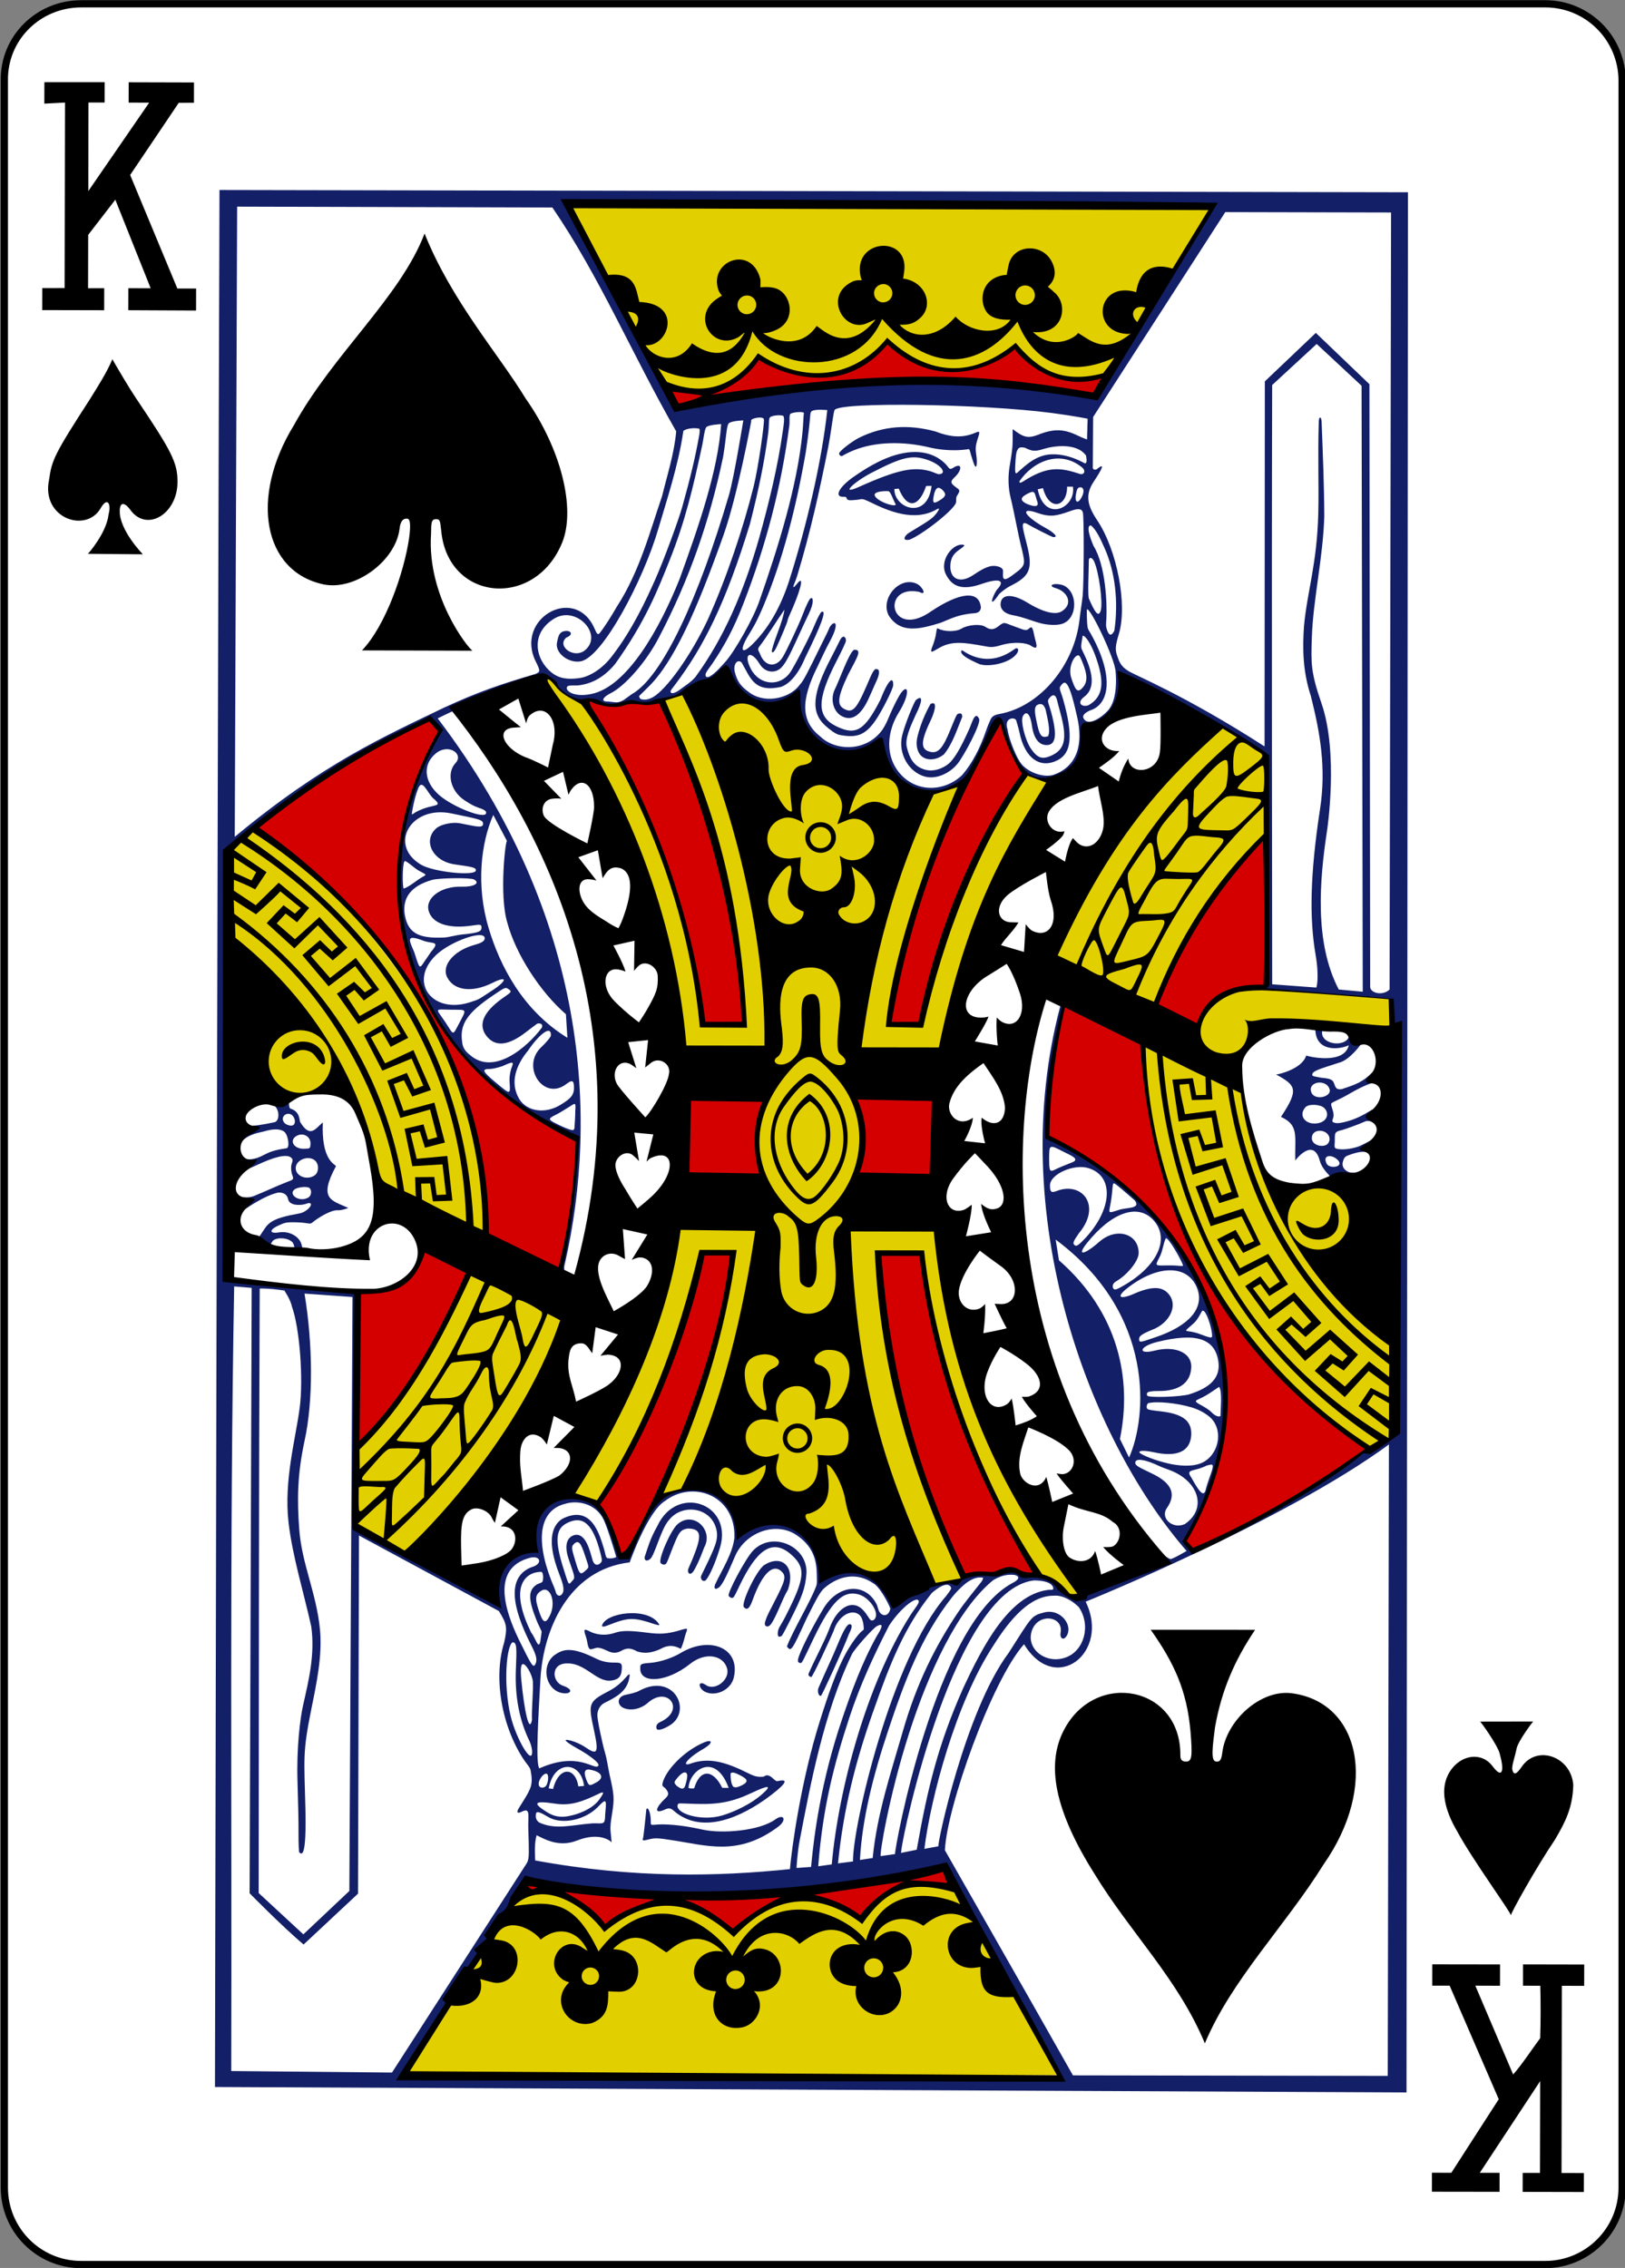 <?xml version="1.0" encoding="utf-8"?>
<!-- Generator: Adobe Illustrator 18.0.0, SVG Export Plug-In . SVG Version: 6.00 Build 0)  -->
<!DOCTYPE svg PUBLIC "-//W3C//DTD SVG 1.1//EN" "http://www.w3.org/Graphics/SVG/1.1/DTD/svg11.dtd">
<svg version="1.1"
	 id="svg4423" xmlns:rdf="http://www.w3.org/1999/02/22-rdf-syntax-ns#" xmlns:sodipodi="http://sodipodi.sourceforge.net/DTD/sodipodi-0.dtd" xmlns:svg="http://www.w3.org/2000/svg" xmlns:inkscape="http://www.inkscape.org/namespaces/inkscape" xmlns:dc="http://purl.org/dc/elements/1.1/" xmlns:cc="http://creativecommons.org/ns#" sodipodi:docname="KS.svg" inkscape:version="0.48.2 r9819"
	 xmlns="http://www.w3.org/2000/svg" xmlns:xlink="http://www.w3.org/1999/xlink" x="0px" y="0px"
	 viewBox="259.9 369.8 224.2 312.8" enable-background="new 259.9 369.8 224.2 312.8" xml:space="preserve">
<rect x="259.9" y="369.8" width="224.2" height="312.8" fill="#808080" stroke="none"/>
<title  id="title3000">Vectorized Playing Cards 1.0</title>
<sodipodi:namedview  inkscape:pageopacity="0.0" id="base" pagecolor="#ffffff" showgrid="false" inkscape:cy="532.13633" borderopacity="1.0" bordercolor="#666666" inkscape:cx="426.43011" inkscape:zoom="1" inkscape:snap-bbox-midpoints="true" inkscape:bbox-paths="true" inkscape:bbox-nodes="true" inkscape:window-maximized="0" inkscape:window-y="0" inkscape:window-x="960" inkscape:window-height="1036" inkscape:snap-bbox="true" inkscape:current-layer="CropMarks" inkscape:snap-global="false" inkscape:document-units="px" inkscape:window-width="942" inkscape:pageshadow="2" inkscape:snap-page="true" inkscape:snap-bbox-edge-midpoints="false">
	</sodipodi:namedview>
<g id="layer1" inkscape:label="KS" inkscape:groupmode="layer">
	<g id="g3963" transform="translate(-735.7,-1384.075)">
		<g id="g3888">
			<path id="rect6969-9" fill="#FFFFFF" stroke="#000000" stroke-width="0.997" d="M1006.8,1754.4h202c5.9,0,10.6,4.8,10.6,10.6
				v290.6c0,5.9-4.8,10.6-10.6,10.6h-202c-5.9,0-10.6-4.8-10.6-10.6V1765C996.1,1759.1,1000.9,1754.4,1006.8,1754.4z"/>
			<g id="g3797-8" transform="matrix(0.154,0.002,-0.002,0.154,1013.458,1809.369)">
				
					<path id="path4096" inkscape:connector-curvature="0" sodipodi:nodetypes="ccccccccccscsscssssscssssssccsscccccsscccccccccccccccsccccsccccccccssssscccscccccsssccccccsscccccccccccsssscccccccccccsssccccccsccccccsccccsssccsccccssssscccscssccccccccccccscccccccccsscccccccccccccccccccccccccccccscccccccsccccccccssccccscccccccccccccssccccsccccccccsccccccccccccccccsccssscsccccccccscccsssscccccccscccccccscsccccsccccccccccsccssccsssscssscssccssccsssccsssssccccscccccsccsccsssssccsssccssssssccsssscsccssscccssscccccccccsssccscccccssscccccccsccccccccccccccccccccsccscccccscscccccccccccccccccccsssccscccccccccccccccccccccccscscssccscccsccccccccsssssssccccccccccccccccccsccccssssscscssccscsscccsccccssssscscccccccccccssccscccccccccsccccscccccssscccsssssssssccsssscsssccsscsscssccssccsscccccscsssssssssssssscccsccccscccsccccsccccsccccsccssccccsccsssccssssssssccscsccssscsccssscccssscsscccsccccsssscssscccccccccsccsccscccssccscccssccscsccccccccccccccccccscsccccccccsscccscsssccscscssccccccscccssscscsscscscscssscccsssscccssssssscsssssssscssscsscssssscscscsscsscsccccsscccccccssccsscssccsccssccscccsscsscccccscccscsscsscscccsccccccscsscsccccccccccsccccsccccssscssccccscccscssccscsccscsscssscsccsssscccsscccscscsssccscssscsscssscscscscccccssssscssccssscsscccsscc" fill="#131F67" d="
					M78.2-191.2L1142.8-203l20.8,1701.5l-1067.4,9C96.2,1507.5,83.8,397.2,78.2-191.2L78.2-191.2z M853.1,1489.6
					c-40.4-71.1-104.4-186.9-106.3-187.8c-23,12.5-258.9,46.6-372.9,17.4c-38.2,58.5-75.7,116.5-108.9,174.4L853.1,1489.6z
					 M487.9,1279.7c-5.9,0.2-12.5,3.9-11.3,0.7c0.7-1.8,2.2-20.2,2.8-26.7c1.7-2.9,4.3,4.7,4.1,11.8c-0.1,4.1,1.8,1.1,15.3,1.7
					c14.6,0.6,26.5,3.2,31.5,4.2c17.3,3.5,50.5,0.5,64.7-10c7.7-5.7,10.6,0.3,2.8,6.4c-35.7,27.5-64.3,17.5-95.6,13.3
					C497.5,1280.5,492.7,1279.6,487.9,1279.7L487.9,1279.7z M502.9,1253.9c-2.3-1.4-3.7-1.6-6.6-0.2c-11,5.2-8.2-2.1-0.3-9.6
					c3.6-3.4,3.5-5.1,0.7-8.7c-1.4-1.8-3.7-2-3.2-4.7c2.3-11.6,18.5-29.4,36.7-37.4c7.6-3.3,8.8,0.2-0.7,5.9
					c-14.7,8.8-19.4,16.3-11.1,13.2c16.2-6,31.1-2.1,52,8c6,2.9,8.7,3.4,13.8,2.8c3.7-3.1,7.1,0.5,9.4,2.5c1.5,1.1,1.8,1.7,3.4,1.3
					c11.8-2.9,4.8,4.7-11.3,16.6C557,1264.3,525.5,1274.2,502.9,1253.9z M547.6,1258.4c11.8-3.7,26.2-11.2,34.9-19.1
					c10.7-9.5,4.6-8-7.7-2c-17.8,8.8-30.3,11.4-50.5,11.1c-16.9-0.2-16.3-0.9-16.9,1.2C505.3,1257.1,528.6,1264.3,547.6,1258.4z
					 M514.5,1230.1c0.9-3.2,1.6-7.4,0.7-8.7c-1.6-2.5-4.9-0.6-9.1,4.8c-2.6,3.3-2.2,3.8,0.4,6.4c1.3,0.9,2.3,1.5,3.1,1.9
					C513.2,1236,513.8,1232.7,514.5,1230.1L514.5,1230.1z M522,1234.4c5-17.6,16.6-17.4,25.1-0.7l5.8,0c-12.4-32.5-35.4-15.7-36,0.5
					C519.6,1235.1,522,1234.4,522,1234.4L522,1234.4z M565.3,1230.9c5.4-3.1,4.6-5.2-2.4-8.7c-5-2.5-7.6-3-8.5-1.3
					c0.1,3.6,0.3,8.8,2.5,11.6C559,1233.9,562,1232.6,565.3,1230.9z M487.9,1181.9c-1-1.6-0.9-4.7,2.9-6.4c23.4-11.1,6-33.7-12-16.4
					c-5.7,4.8-14.2,7-20.9,4.3c-6.2-2.6-6.4-10.2,1.8-11.9c2.7-0.6,9.6-2.1,12.2-3.9c31.4-17.1,48.5,19.2,26.3,31.5
					C493.7,1181.8,488.8,1183.4,487.9,1181.9z M399.1,1149.7c-12.9-5.6-14.8-25.6-2.9-33.5c7.6-5.3,15.4-6.8,36.5,3.3
					c14.9,7.1,23.4-0.8,23.1,7.7c-0.2,5.2-0.4,10.4-9.1,11.7c-14,2.2-23.8-16.6-41.8-14.7c-13,1.4-11.2,16.9-1.7,19.9
					C415.8,1148.3,408.2,1153.3,399.1,1149.7z M634.6,1150c-2.3,1.1-3.5-4-2.5-6.7c6.2-15.1,12-27.2,17.6-41.4
					c4.5-11.3,7.6-16.2,9.6-16.2c2.1,0,3.1,1.6-0.4,8.6C653.8,1108.4,634.7,1151.2,634.6,1150z M529.5,1147.3
					c-5.7-3.9-4.8-9.9,1.7-5.5c8.3,5.7,21.8-5,18.9-15c-3.5-12-19.7-14.8-33.1-3.8c-21.1,17.3-44.5,18.4-44.7,5.1
					c0-3.8-0.6-4.7,8.3-5.4c10.3-0.8,21.9-5.6,27.6-9.2c25.8-16,53.5-5.5,48.1,20.8C553.9,1146.7,538.7,1152.9,529.5,1147.3
					L529.5,1147.3z M433.9,1109.7c-2.1,0-5.9,2.1-7,1.3c-2.2-1.6-1.9-6.2-3.7-11.2c-3.3-8.8-0.1-6.1,5.4-3.7
					c7.6,2.8,14.7,2.2,21-0.1c6.5-2.3,15.1-1.9,28.9-0.3c11.1,1.3,17.3,0.8,27.3-2.1c10.9-3.5,8-2.3,6.3,4.4
					c-1.1,4.4-2.6,10.3-3.9,11.7c-7.6-4.1-13.3-2.4-18.2,0.5c-8.1,3.7-13.9,4.3-20.6,2.4c-6.3-3.5-10-3.1-15,0
					C445.7,1116.9,441.7,1110,433.9,1109.7L433.9,1109.7z M596.3,1089.5c1.5-2.7,3.7-6.4,5.7-10.5c16.5-33.4,17.5-42.7,5.5-53.8
					c-16.2-14.9-29.7-8.2-44.7,22c-3.6,7.3-5.8,12.8-7.3,15.1c-1.7,2.6-3.7,0.6-4.8-0.4c-1.9-1.9,14.7-34,21.3-41
					c17.2-18.4,49.8-4.2,48,20.6c-0.9,12.5-3.2,19.4-14.5,42.4c-2.8,5.7-5.2,10.5-6.7,12.9C593.7,1100.5,594.8,1092.3,596.3,1089.5z
					 M437.5,1090c2.5-11.9,40.7-17.8,50.9-2.4c1,1.5,0.4,1.5-3.9,0.3c-19.5-6.2-23.4-5.8-41.9,1.7
					C439.8,1090.8,437.8,1091.2,437.5,1090z M583.3,1086.1c0-1.1,1.4-5.5,3.5-9.8c12.5-25.2,15.9-31.2,12-35.9
					c-7.7-9-17.8-1-26.8,25.2c-3.4,9.8-5.8,7.7-7.5,6.2c-3.3-2.9,10.8-33.5,17.7-38.1c15.7-10.2,28.2,1.3,21.5,21.7
					c-5.3,9.3-9.7,23.5-14.7,31C586.5,1090,583.3,1089,583.3,1086.1L583.3,1086.1z M525.7,1046.1c-0.8-1.3,0.7-3,6-14.7
					c7.3-16.1,9.6-22.1,6.5-31.2c-5.6-16.2-26.2-20-38.6-9.2c-4,3.5-6.8,8.3-8.6,12.6c-4.4,10-8,22.9-10.7,25.6
					c-2.3,2.4-5.6,2.9-5.4-1.2c2.9-8.7,4.2-15.4,11.1-28.1c17.1-37.9,67.7-21,56.3,18.8c-4.2,14.5-9.1,25.4-12.1,29
					C528.5,1049.8,525.8,1048.1,525.7,1046.1z M513.9,1039.3c0-1.2,1.8-4.8,3.8-9.8c8.3-21,8.3-27.5-4.2-27.6
					c-7.4,1-8.5,4.1-14.8,20.7c-2.1,5.4-3.2,9.2-4.4,10.9c-1.3,1.8-3.9,0.8-4.9-0.3c-2.7-2.7,8.6-29.9,14.7-35.1
					c14-12.4,32.5,4.8,24.1,20.5c-3.9,10.9-7.3,18.4-9.6,21.8C516.5,1043.4,513.9,1043,513.9,1039.3L513.9,1039.3z M210.2,798.5
					l-43-2.5c8.1,45.6,9.1,95.8,1.8,131.6c-6.2,30.5-6.1,53-3.8,79.4c2.6,30.7,16,56.6,19.7,89.2c2.6,23.6-2.3,48.3-6.8,71.9
					c-7.4,39.4-5.8,43.5-4.1,89.5c1.5,42.7-2.5,41.2-5,38.8c-0.4-0.4-0.8-7.9-0.9-16.9c0-9-0.8-31-1.5-46.2
					c-1.4-30.5,1.7-57.5,4.1-68.6c4.8-22.6,10.2-45.8,6.4-70.7c-7.4-31.4-17.7-62.8-21.6-93.2c-4.7-37.4,5.5-75.1,8.7-102.4
					c3.1-26.3-1-71.7-8.1-90.5c-1.3-6.3-7-14.4-7-14.4c-6.5-0.8-13-1.7-22.1-1.5c1.5,180.4,4,360.9,6.1,541.3l40.5,36.5l40.7-39.4
					L210.2,798.5z M215.4,1005.4c0,0,61.5,34.3,129.2,68c-6.9-39.3,13.4-45.4,32.5-50.2c-5.4-76,64.8-61.2,76.2,4.8l6.9,0
					c11.8-33.1,23.5-55.9,51.1-61.7c21.4-4.4,42.6,8.8,48.3,40.5c-1-2.2,70.5-42.8,73.4,41.2c32.4-20.5,55.9-3.4,65.6,22.1
					c13.6-21.1,48.1-22.4,59.1-24c3.8-4.5,10.5-7,22.9-7.1c10.6-0.7,24.7-8.7,32.1,0.8c11.1,1.6,19.6-0.5,29.1,6.7
					c7.6,5.6,16.2,18.3,28.7,9.3c23.8-11.8,50.7-17.2,72-31.3c0,0-5.8-7.2-4.1-6.2c0.6,0.4,3.3,3.8,7.4,5.3
					c1.4,0.6,14.5-7.4,14.5-7.4c-90.4-101.4-166.1-300.4-119.6-485.8c1.3-3.2-4.1-4.3-6.8-5.4c0.8-1.4,13.9,0.3,8.5,12.1
					c-5.2,35.5-11.1,73.9-12.2,103.3c0,3.6,0.4,6.8,0.4,6.8c201.2,89.7,178.9,289,128.2,358.8l8.2,10.7
					c3.6,2.4,156.5-88.7,151.4-92.3l29-14.8l-9.1-390.2l-115.3-7.5c0,0,1.2-3.3,2.6-4.2c0.8-23.8-1.7-59-0.9-88.6
					c-0.5-84.3,0-113-1.1-115.3c-35.8-22.9-89.1-56.3-133.9-72.3c1.8,0.5-0.3,34.9-1.7,36.9c-41.6,13.7-22,30.4-37.2,48.8
					c-10.2,11.4-34.4,13.9-46.3,0.4c-14.1-13.3-21-44.1-21-44.1c-21.8,23.7-17,52-46.4,63c-47.2,24-63.1-45.9-60.3-44.4
					c-18,17.7-68.9,32.4-75.2-41.2c-22.7,21.3-48.6,11.1-59.8-14.6c-14,0.6-29.6,11.8-43.7,17.8c-13.1,5.9-29.9,9.5-42.4,9.4
					c-15.6,2.1-28.5,2.1-42.6-1.9c-6.6,2.2-21.6-4-26.3-13.1c-7.1-8.2-13.3-8.6-20-7c-22.7,12.2-47.1,15.4-73.9,28.2
					c-1.7,1.2,2.4,3.3,1,2.9c-0.6-0.2-14.1,6.8-14.1,6.8c138.4,177,147.8,357.1,120.6,485.1c-1.1,4.4-1.7,7.7,1.3,11.1
					c-4.3-0.7-4.4,0.6-5.2-2.2l13-107.4c0.3-13,1.9-12-9.6-16.7c-10.6-4.3-20.7-8.5-29.5-13.8c-33.5-24.2-71.5-53.9-90.2-91.4
					c-53.2-80.4-37-177.2,1.3-254.2l-9.9-10C158.2,338.5,91.3,400.8,91.3,400.8l4.7,382.9l117.6,12.2L215.4,1005.4z M155.9,750.3
					c-3.8-4.1-13.4-4.7-17.4-1.5c-0.9,0.8-2.8,4.9-3.4,4.7c-5.3-1.3-9-2.4-9.8-6.8l5.6-8.6c4.4-6.8,10.8-9.2,21.7-11.9
					c3.8-0.9,9.7-1.8,11.7-2.7c8.1-3.6,10.9-11.2,2.7-7.7c-6,1.7-14.5,1.3-15.6-4.2c-1-4.5-4.9-6.2-9.2-5.7
					c-7.9,2-15.2,6.2-22.2,10.5c-3.1,1.9-9,6.2-9,6.2c-0.9,1.5-4.5-9.1-1.3-12.3c4,0.4,7.4,0.4,11.3-1.2c9.7-4,19-8.7,28.7-12.6
					c6.2-2.5,6.8-2.3,5.1-6.7c-0.8-1.6-1.6-7-0.6-9.9c1.1-3,1-4.5-1-5.8c-4.4-2.9-15,0-29.8,7.2c-4.5,2.2-7.5,3.1-10.3,5.5
					c1.8-4.7,0.7-5.6,0.6-10.5c6.1,0.7,11.5-1.8,16.3-4.4c4-2.1,8.4-4.2,19.4-5.8c3-0.4,1.5-11.3-1.9-14.5c-3.3-3-10.1-3-18.3-0.4
					c-7.3,1.8-16.4,3.6-21.4,11.5c-6.3,6.1,0-10,11.6-16.5c5.1-0.2,16.3-2.7,18.9-3.3c4.5-1,5.1-11.5-1.5-15.9
					c-4.1-3.5,14.8-3.8,14.4-2.7c-0.2,0.6-0.4,5.1,1.1,6.2c8.2,2.3,8.2,9,8.9,11.8c9.5,15.2,14,5.5,20.4,0.2
					c-1,33.3,10.7,36.9,12.3,39c-15.7,30-3.6,30.6,11.5,37.3c0,0-5.7,2.4-9.5,2.2c-6-0.3-17.4,6.9-22.3,11.1
					c-2.7,2.3-2.8,0.4-13.9,0.2c-10.4-0.2-11.2,0.6-15.9,2.7c-9.3,4.2-9.2,8.1-0.1,6.5c9.7-1.7,19.4,4,20.6,12.1
					c0.8,1.5,0.1,4.2,0,4.1c-2-0.4-6.6,0.5-6.6-0.5C157.8,756.5,157.7,752.9,155.9,750.3z M169.7,709.8c2.6-1.7,3-6.5,0.7-8.4
					c-2.1-1.7-11-0.7-13.5,1.6C151.3,707.5,161.7,714.9,169.7,709.8z M175.2,689.8c3.2-2.6,3.6-8.7,0.7-12.2c-4.9-6-17.4-2.2-18,5.4
					C157.2,691,168.4,695.1,175.2,689.8z M170.8,662.3c0.5-6.6-6.1-10.8-12.2-7.6c-7.5,4-2.8,12.2,6.6,11.6
					C170.5,666.1,170.5,666.1,170.8,662.3z M148.4,635.7c-3.5,1.8-3.6,5.9-0.3,8.5C161.4,651.3,157.2,631.8,148.4,635.7z M1075,665
					c-6.1-21.3-21.9,0.1-21.9,0.4c-0.8-21.9,3.2-31.7-13.3-39c16.3-25.1,12.8-28.5-4.9-37.9c1.6,0.1,23.2-5,26.8-17.3
					c0.8,0.6,34.1,8.3,38-9.7c-10,4.7-29.6,5.6-30.1-13.8c1.9-0.6,6.5,0.3,6.2,0.9c-2.5,12.5,20.3,15.3,23.9,5.4c0,0,7.7,5,11.1,5.8
					c0.4,0.2-10.2,15.2-19.9,17.5c-17.6,6-23.6,7.6-23.6,11.1c0,1.4,2.9,1.5,8.1,2.5c11,0.6,10.8,3,12.2,6.6
					c1.3,3.2,2.5,3.8,6.2,3.4c12.5-4.3,18.7-6.5,27.3-15.3c1.1-0.2,2.4,9.1,3.1,9.4c0.1-1.5-8.8,1.2-22.5,9.4
					c-11.1,6.7-15.5,7.7-16.9,9.4c-1,1.3,1.7,5.4,2.1,9.9c0.3,3.8-2.2,5.6-0.4,6.8c2.2,1.3,5.5,1,9.9-0.1
					c9.7-2.4,16.8-6.3,25.4-11.8c-1.8,3.5,1.4,12.3,1.4,12.3s-4.3-3-7.9-1.4c-6.8,3.1-17.8,7.2-20.7,8c-2.9,0.7-4.1,1.1-5.2,2.1
					c-1.4,1.2-1.1,4-1.1,8.1c0,2.9-0.8,5.6,1.1,6.4c4.1,1.3,12.3,0.8,20.6-2.2c3.6-1.6,11.1-5.8,11.1-5.8l-2.2,12.3
					c-3.2-3.5-12.3-0.8-18.4,1.7c-3.1,1-4,2.9-4.7,5.6c-1.3,4.6,1.6,7.7,5,9.2c2.3,1,5.7,0.5,5.7,0.5c-15.7,6.2-12.6,8.3-21.8,3.9
					C1080.6,675.1,1076.6,670.6,1075,665z M1091.6,664.8c-2.7-3-7.2-4.7-9.9-3.4c-2.4,1.3-1.5,3.9-0.7,5.9
					C1083.1,672.8,1096.9,670.9,1091.6,664.8z M1082.2,649.7c3.7-4.9-0.5-11.3-7.3-11.3c-4.8,0-7.3,3-7.2,6.7
					C1067.8,652.1,1079.1,653.8,1082.2,649.7z M1074.4,631.3c6.8-1.9,8.9-8.6,4.1-13.3c-3.4-3.4-14-3.7-16.8-0.6
					C1054.5,625.4,1062.7,634.6,1074.4,631.3z M1079.8,607c4-2.1,4.7-5.5,1.1-9.4c-6.5-5.4-17.8-1-14,6.9
					C1068.8,608.5,1074.9,609.6,1079.8,607z M251.4,432.2c6-2.3,10.4-7,16.7-10.7c4.3-2.4,3-2-2.6-5.1c-4.4-1.9-13.1-10.6-13.9-8.5
					C249.7,411.6,250.2,432,251.4,432.2z M407.1,644.1c0.2-4.2,0.6-10.4,0.5-15c0.7-8.8-0.8-6.2-5.6-3.3c-3.5,2.3-9.1,5.8-11.3,6.9
					c-8.7,4.4-7.6,4.7,4.7,10.4C405.8,647.6,406.9,647.2,407.1,644.1z M394.8,623.7c8.3-5.3,11-8.1,11.4-14c0-6.8-0.9-9.2-6.8-4.5
					c-20.2,16.2-41.4-14.9-23-32.6c3.8-3.6,8.5-9.2,8.5-10.6c0.2-10.1-11.1-0.2-20.3,13.8c-10.2,12.7-16.5,28.6-7.2,43.7
					C364.8,630.6,381,632.6,394.8,623.7z M348.4,603.8c-0.4-4.9,0.9-10.5,1.5-12.1c2.2-5.8,2.1-6.5-8.2-1.6c-4.1,1.4-9,2.6-10.9,2.6
					c-8.5,0-6.3,2.7,5.9,12.6C349.1,615.3,349.5,616.2,348.4,603.8z M376.7,555.1c1.3-3.1-1.4-4.2-4-3.6c-0.2,0-4.6,3.4-9.8,7.5
					c-15.7,12.6-27.2,14.1-35.2,4.8c-8.1-9.5-4.9-20.9,12.8-34.1c7.8-5.8,9.7-6.2,5.9-8.7c-2.9-1.9-3.1-1.6-14.2,6.1
					c-22.5,15.6-29.2,26.1-26.8,41.3c0.5,6.2,3.9,9.5,7.1,11.9C334.3,599.2,364,572.6,376.7,555.1z M399.7,563.9l-1.6-21.1
					c-23.3-19.6-45.6-53.2-53.5-81.1c-8-24.8-2.4-76.9-1.2-73.1l-12.7-23.4c-10.6,25.1-14.9,63.2-2.7,101.8
					C338.4,499.9,359,539.6,399.7,563.9z M302.3,552.7c7.2-14.1,7.4-12.6-6.7-12.6c-16.2,0-14.4-1.9-5.1,11.7
					C297.9,562.8,296.7,563.8,302.3,552.7z M311.8,533.3c9.3-3.1,7.2-2.4,19.4-10.5c14.1-9.3,14.6-14.4,0.5-7.1
					c-18.2,9.3-34.3,7.1-40.4-4.6c-5.4-10.5,5.5-23.8,23.7-29.2c6.2-1.8,9.5-3.4,9.5-6.1c0-8.3-31,3.1-43.7,15.8
					C256.4,516,278.4,544.4,311.8,533.3z M271.5,496.1c0.8-1.3,3-4.3,5-7.5c8.6-10.2,1.3-7.1-6.5-9.8c-4.1-1.5-8.4-2.9-10.8-2.5
					c-4.6,0.8,1.7,9.6,3.2,15.4C266.8,504.5,266.3,504.1,271.5,496.1z M304.3,472.6c15.7-1.7,17.2-3.2,17.2-6.5
					c0-3.2-1.9-2.6-9.8-1.4c-20.8,3.1-34.7-2-37.8-13c-3.2-11.4,10.8-22.3,29.6-21.9c10.2,0.2,16.9-3.3,10.7-6.6
					c-3.2-1.7-31.3-1-37.6,0.9c-18.6,5.6-26.1,16-24.2,30.3c2.8,17.6,12.5,22.6,36.1,21.1C293,475.1,298.8,473.2,304.3,472.6z
					 M315.8,415c0-2.8-4.5-3.1-19.3-5.1c-19.7-2.7-28.7-20.7-17-31.8c4.5-4.2,15.2-6.1,21.1-5.1c13,2.2,21,4.8,21.1,0.4
					c0-3.9-3.8-4.2-28.2-9c-36.9-7.3-56.7,28.9-27.1,46.1C277.6,417.1,315.8,420.5,315.8,415z M324.3,363.4c0-1.4-1.2-2.4-4-3.5
					c-4.1-1.5-6.8-1.8-16-7.8c-12.2-8-16.1-23.9-8.1-32.8c7.8-8.4-6.5-18-17.7-8.5c-11.6,9.8-10.5,25.1,3.2,37
					C294.3,358.7,324.4,369.9,324.3,363.4z M264.6,361.9c12.7-6.1,22-2.8,12.1-10.9c-5.6-5-10.4-19.4-14.1-7.1
					c-2.8,7.3-4.9,20.2-4.9,21.5C258.6,366.2,258.4,364.7,264.6,361.9z M717.2,325.9c-14.6-3.5-24.8-20.2-21.2-36.4
					c2-9.2,10.4-30.8,12.1-32.2c6.4-5.2,5.6,1.6-0.2,13.4c-5.3,12-9.3,21.7-7.6,28.8c2.5,10.1,6.7,17.8,17.3,20.3
					c7.5,1.7,14.5-1.4,19.2-4.8c6.2-4.5,12.1-15.9,19-31.7c2.2-4.4,5.1-18,9-9.8c1.9,4.3-13,32.9-18.6,40.2
					C739.1,322.8,727.1,328.3,717.2,325.9z M805,315.3c7.2,6.7,19.2,10,27,7.5c19.2-7,27.7-25.1,20.1-54.1
					c-3.9-16.3-7.1-26.4-10.3-28.3c-1.6-1-3.2,0.9-4.7,3.2c-1.3,2,0.8,4.9,3,12.5c9.5,32.2,7.3,46.8-3.8,53.1
					c-16.2,9.1-30.2-1-35.2-24c-0.8-3.6-3.1-10.8-3.1-10.8c-1.3-3.2-11.4-2.4-7.6,8.3C791.5,290.9,799.4,310.7,805,315.3z
					 M886.5,229.8c-0.4-11.4-24.9-60.4-26.5-55.2c0,0,0,11.5,1,16.1c0.4,1.7,1.6,3.3,2.7,5.1c21.3,36.8,18.4,63,0.3,68.9
					c-6.1,2.9-7.4,5.6-4.7,8.5c5.6,6,19.5-6.1,22.2-10.5C888.3,252.8,887.1,235.1,886.5,229.8z M536.9,225.3
					c7.8-8.8,24.7-39.2,29.8-55.1c15.8-47.3,32.4-101.7,36.6-151.8c0.5-6.3,0.7-16,1-16.8c-1.3-1.4-9.4-0.6-12.1,0.9
					c-1.3,1.7-0.4,5.4-0.8,10.3c-6.7,56.4-19.6,107.9-39.1,160.3c-8.5,22.8-16.5,37.8-26.9,53.7c-1.8,2.8-4.1,5.6-5,7.3
					c-2.6,3.9-0.6,6.4,2.4,4.7C528.3,235.6,533,229.6,536.9,225.3z M510.2,239.3c24.7-34.7,42.1-76.1,55.4-125
					c8.4-31.6,15.8-63.6,20-96.2c0.9-7,1.6-11.6,0.2-13.7c-3.4-0.9-9.7-0.2-11.9,1.5c-1.3,2-0.4,6.1-1.5,15.4
					c-2.9,24.2-7.5,48.6-15.2,80.5c-20.6,70.6-39.9,110.3-65.4,145c-2.1,2.9-3.9,4.8-3.7,6.1c0.3,1.8,2.8,1.6,6.9-1
					C500.4,247.7,506.4,244,510.2,239.3z M472.2,258c12.2-7.1,33.5-37.5,48.4-70.2c16.7-38.6,30.6-82.1,39.5-119.7
					c3.9-16.5,9.2-57.7,8.4-60.4c-1-3.2-13-0.4-11.3,1.8c0,0-11.2,66.2-23.6,102.7c-23.1,67.9-43.1,113.9-65.1,136.2
					c-2.9,2.9-8.5,8.6-8.5,8.6s0.1,2.5,2,2.9C466.4,260.8,469.3,259.5,472.2,258z M453.3,255.5c27.5-15.7,59.2-88.2,84.7-179.1
					C542.4,60.9,550.1,9,550.1,9s-11,0.5-13.1,2.9c-2.1,3.2-1.7,11.1-4.6,30.1c-11.3,57.4-28.7,109.8-55.1,161.8
					c-11.4,23-30.6,44.8-42.8,51c-6.8,3.5-8.8,7.3-3.8,7.5c8.4,0.2,9.2,2,15.3-1.4L453.3,255.5z M841.9,1057.8
					c-20.8,0.2-38.2,20.2-53.6,45.4c-32.9,51.5-54.4,137.3-59.4,182.8l12.6-2.5c-1.9,0.9,22.2-121.2,60.5-173.8
					c20.6-33.1,19.7-33.6,31.5-36.8c14.9-4,27,12,19.7,21.7c-2.6,3.3-5.6,0.9-4.8-3.7c2.5-14.9-19.4-17.6-25.3-2.8
					c-6.8,16.9,12,31.7,30.1,24.9c16.2-5.9,22.8-28.7,11.2-45.3C858.4,1062,849.8,1057,841.9,1057.8z M732.5,1056.9
					c-24.5,31.4-36.5,63.6-51.3,107.4c-14.8,43.8-25.3,86.7-29.5,135.7l13.4-1.9c-0.8-31.5,32.1-181.9,80.2-238.6
					c2.7-3.6,4.8-6.6,4.6-7.4C747.1,1044.6,735.7,1053.9,732.5,1056.9z M787.4,1044.6c-31.9,26.7-57.1,84.5-73.5,137.9
					c-17.7,57.7-25.4,110.5-24,110.5l12.8-2c-1-3.3,33.7-206.4,101.9-244c5.9-3,7.1-6,2.1-7.3
					C798.9,1038.8,792.7,1041.4,787.4,1044.6L787.4,1044.6z M823.5,1044.4c-70.3,10-113.9,225.9-115.3,243.8c0,0.3-0.2,1.7-0.2,1.7
					l14-3c0,0,0.1-0.7,0.2-1c9-55.1,18-93.8,39.4-143.8c16.7-37.1,39.8-84.4,75-89.4c2.9-0.4,5.6,0.7,4.5-2.6
					C838.8,1044.7,828.3,1044.2,823.5,1044.4L823.5,1044.4z M403.1,981.2c-25.4,6.8-25.9,37.2-8.5,75.9c1.3,2.9,1.1,4.5,2.4,5.6
					c2.9,2.5,5.2-1.1,5.5-3.4c0.5-3.5-1.1-8.3-3.9-15.2c-10.8-26.8-8.4-42.3,1.9-49.3c26.5-14,33.9,14,38.1,26.9
					c1,3.1,1.4,7.5,3.1,7.7c5.3,0.7,7.8-1.2,7.8-1.2c0,0-7.3-24.1-11.7-33.2C430.6,980.5,414.1,977.6,403.1,981.2z M218.8,1012
					l3.3,320.7l-48.2,46.2c-21.1-17.6-48.9-45.3-48.9-45.3l-5.2-542.1l-15.7-1.1c-1.2,232.9,4.1,469.3,6.5,702.6l144-0.5
					l117.1-187.1c0,0,1.5-2.2,1.9-3.4c1.4-3.6,1.2-9,0.3-28.7c-0.4-8,0.5-14.2-0.8-16.1c-1.2-1.9-3.8-0.5-6.1,0.6
					c-2.4,1.1-3.8,0.7-2.6-2.1c0.7-1.6,3.1-5.2,5.1-8.6c6.6-11,8.2-14.6,5.8-26.7c-0.6-3-3.4-5.5-5.8-9
					c-20.4-29.3-29-73.1-19.4-105.3c3-14.2,1.8-17.1-5.1-28.1L218.8,1012z M845.5,660.2c-13.2-6.6-12.9-6.4-12.9,6.3
					c0.2,9.5,0.4,11.8,3.9,10.5c5.1-2.7,11.4-5.2,16.2-7.2C861.8,666.5,850.2,662.7,845.5,660.2z M897.7,692.7
					c-10.3-8-6.5-7.1-9.2,11.2c-1.6,11.1-3.9,11.4,7.5,7.6c6.5-2.3,19.8-1,13.8-8.6C909.9,703,899.7,694.3,897.7,692.7z
					 M492.5,977.5c-15.5,9.6-30.9,55.4-30.9,55.4c-54.4,7.1-76.6,60.8-78.6,105.5c-1.5,35.2-3.5,76.4,0.1,80
					c35.5-16.4,49.5,1.9,52.8-3.1c1.5-2.2-8-9.3-20-15.7c-2.8-1.5-7.1-4.1-8.7-5.5c-4.4-3.5,8.7-0.6,16.9,4.9
					c10.6,7,12.3,5.5,7.5-15.3c-5.2-22.6-6-25.3,11.3-34.5c6.9-3.7,10.9-6.8,15.8-12.4c3.9-4.5,5-5.6,3.6,1
					c-2.4,11.4-12.5,16.5-21.6,21.2c-4.5,2.4-6.3,7.1-6.3,11.1c0,4.1,5,26.2,7.2,33.2c2.1,6.7,2.9,13.4,4.5,20.2
					c4.3,17.7,4.6,21.2,2.7,34.1c-1.1,7.6-1.7,11.9-1.2,16.4c0.4,4.1,1.1,9.8,1.1,9.8c0-0.2-9.8-9.9-31.1-1.2
					c-15.3,6.2-27.5,0-36.2-4.3c-1.9,7-1.4,14.6-1,22.6c88.9,15.2,164.6,12.2,228.3,4.8c1.4-18.9,8.8-78.8,25.1-133
					c6.8-22.6,14.5-46.3,23.2-62.2c6-10.8,12.1-18.2,14.3-19.5c0.7-0.4,0.7-0.6,0.7-0.9c0-0.6,0-1.1,0-1.7
					c-0.3-3.5-1.2-8.9-4.2-11.3c-7.4-5.8-19.1,1.9-22.8,15c-3.3,7.9-18.4,41.9-19.5,41.4c-0.9-0.6-3.1-0.6-2.3-3.2
					c5.8-13.8,13.7-28.4,18.2-40.8c6.1-17.8,19.7-27.4,30.1-16.3c3.6,3.8,5,7.3,6.6,8.5c1.2,0.9,2.9,0.3,3.9-1.3
					c3.8-5.9-5.3-19-15-21.5c-13.9-3.7-24.2,6.6-39.6,39.6c-8.9,19.1-10.5,23.8-11.9,22.4c-0.3,0.1-2.7,0.2-1.9-3.5
					c1.8-7.9,13.6-31,22.2-45.6c12.7-21.7,36.7-23.7,47-5.1c1.6,2.5,1.7,5.9,3.4,8.1c3.1,4,8.2,3.1,9.4-3.5
					c-1.4-4.3-10-20-15.9-22.7c-13.6-9.1-30-7.1-43.7,5.3c-3.1,2.8-6.3,8.5-15.3,27.2c-13.2,29.9-13.5,30-17.3,25.3
					c5.3-14.5,19.3-38.2,24.9-52.7c1.1-2.2,1.3-4.5,1.2-6.7c-0.4-10.5,1.1-29.1-21.3-42c-19.1-10-44,1-52.3,21.2
					c-6.4,15.5-11,26.1-14.3,28.3c-4.6,3.1-3.8-1.2-3.3-2.7c6.4-14,15.5-28.2,16.8-42.2C555.9,971.7,517.3,958.1,492.5,977.5
					L492.5,977.5z M286,269.4c29.9-14.3,50.3-21.5,80.8-30.9c4.1-1.9,4.8-2.3,0.3-10.9c-19.8-38.1,33-69.3,51.5-31.8
					c2.5,5,3.1,7.8,5.4,5.3c4.4-5.9,9.6-14.2,14.9-23.7c20-31.7,28.8-67.7,39.3-99.6c4.3-18.7,10.4-38.2,11.9-58.2
					c-41.1-69.7-70-137-113.5-199l-282.4,2.9l5.2,564.3C177.7,321.1,231.2,296.7,286,269.4z M603.7,245.1c3.4-3.7,6.3-9.7,18.3-35
					c2.1-4.5,5.6-11.5,7-14.8c1.8-5.9,8.6-9.7,5.4,0.9c-0.7,2.3-2,5.4-4.1,9.5c-4,7.4-7.8,16.4-10.6,22.3
					c-15.4,31.6-14.4,50,3.3,63.4c13.2,12.4,40.8,13.5,55.2-6.9c2.2-3.3,4.1-7.5,4.7-9c6.2-15.5,10.8-23.3,12-24.8
					c6.4-8.3,7.6,1.9-2,17.8c-11,18.2-10.9,37.8-1.1,51.5c14.5,20.3,41.7,20.5,58.5,4h0c8.7-10.5,15.6-23.8,21.1-40.7
					c1.2-3.8,2.5-6.5,3.4-8.8c1.4-3.4,3.4-4.7,8.7-5.7c36.2-7.3,66.2-44.9,70.1-85.6c0.5-5.5,2-15.2,2.5-21
					c1-11.5,0.4-71.2-0.8-74.7c-0.6-1.9-1.7-2.9-4.1-2.9c-1.8,0-4.4,0.7-8,2.1c-11.9,4.4-17.5,5.5-29,1.6c-3.8-1.3-6.4-1.7-8-1.6
					c-5.1,0.5,1.8,7.7,16.6,15.5c6.4,3.4,11.4,7.9,6.3,7.7c-1.5-0.1-19.4-9.1-21.9-10.6c-8.2-4.9-6,1.4-1.6,17.8
					c5.9,22.1,2.7,28.3-14.7,37.2c-3.2,1.7-7.5,5.1-9.7,7.3c-9.1,13.8-6.8,3.7-2.2-3.7c7.9-8.4,3-11.2-13.3-5.3
					c-18.6,6.8-27.1,2.1-32.4-8.2c-6-11.7,4.9-26.9,14.2-26.7c3,0.1,2.5,1.1-1.9,4.2c-5.3,3.7-7.8,7.2-8.3,13.5
					c-1,12.7,8.1,18,20.7,9.3c5.9-4.1,10.6-6.9,15.2-8c4.5-1.1,11.3,0.5,11.3,4.1c0,1.5-0.2,5.1,0.2,5.9c1.2,4,7.6-1.8,10.4-3.8
					c9.5-7.2,9.1-8.6,6.4-20.2c-4.4-16.2-6.8-30.9-11-47.3c-2.3-8.6-2.7-18.3-1.5-27.1c0.6-4.4,2.2-13.5,2.5-19.6
					c0.3-6.2-0.2-15,0-15c9.6,7.1,13.4,8.4,22.7,4.8c14.3-6,23.3-5.5,35.4,0.1c4.5,2.1,8.6,3.5,8.6,3.5l0.3-18.6
					c0,0-11.2-2.2-31.9-4.7C764-8.6,636.5-8.9,631.8-1.4c-1.2,1.9-2.2,15.2-5.4,33.7c-7.1,38.5-15.1,76.8-26,114.4
					c-2.2,7.7-4.4,10.8-3.2,11c0.5,0.1,2.8-2.9,3.8-4.1c6-7,1.5,9.6-7.4,29.6c-0.8,1.8-1.5,3.8-1.5,4.4c0,1.2-5.6,15.2-9.4,23.6
					c-2.4,5.3-4.4,6.8-4.4,3.5c2.6-11.5,9.8-26.5,10.8-36.7c-6.3,9.3-15.5,24.8-22.5,34c-1.3,2.5,0.1,3.2,1.3,6.2
					c4.4,11.3,14.7,12.2,20.5,1.9c3.3-5.8,13.3-27.5,16.8-37c3.6-9.8,6.1-14.9,7.3-15.6c2.5-1.3,3,4.2-1.3,13.5
					c-13,28.1-18.5,43.8-24.9,49.6c-5,4.5-13.7,4.3-18.7-3.6c-8.4-13.4-15.3-8.9-7.6,4.9c8,14.2,25.8,15.4,34.9,2.4
					c3-4.3,17.2-32,21.6-43.3c2.5-6.3,5.1-11.2,6-11.5c4.8-1.9-0.5,12.4-14.2,41.2c-4.4,11.1-11.5,22.8-21.3,26.5
					c-23.8,5.5-27.2-7.1-35.6-21.4c-4.1-3.5-7.7,2.2-6,8.5c2.6,10.2,7.3,14.2,14.6,19.2C575.3,263,596.2,256.1,603.7,245.1
					L603.7,245.1z M710.8,303.8c-2.2-4.8-2-9.6-0.9-14.2c2.4-10.2,6.4-20.2,11.2-28.9c7.8-3.8,2,11,1,13.2
					c-9.2,19.8-10,27.4-1.2,29.6c7.6,1.9,11.6-2.8,18.5-20.5c3.6-9.1,5-13.1,6.3-13.7c2.7-1.1,4.1,0,3.9,2.7
					c-4.6,11.6-8.2,23.9-15.8,33.6C726.3,312.1,714.9,312.3,710.8,303.8z M639.8,289.5c-3.3-0.6-9-4.8-12.9-8.3
					c-13.5-12.1-11.5-29,4.7-60.9c1.3-2.5,6-12.1,7.5-15.3c2.7-5.7,5.5-3.5,5.5,0.2c0,1.1-4,9.9-8.1,18
					c-17.9,35.9-17.1,50.5,0.8,58.8c17.4,8.1,25.1,3.2,38.7-24.2c7.8-20.5,11.7-20.9,11.4-13.2c0,2.9-9.4,22.6-15.6,31.8
					C662.7,289.8,654.9,292.2,639.8,289.5z M640.9,272.2c-6.9-4.1-9.7-14.6-5.8-23.2c3.6-7.1,12.7-34.3,17-35.9
					c7.1-0.3,3.4,5.6-5.2,22.4c-10.1,22.2-9.7,28.1-1.6,31.4c7.4,3,10.9-3.4,21.5-29.3c1.7-4.1,4-8.3,5.4-7.4
					c1.7-0.2,4.8,1.1-0.8,12.9c-1.3,2.8-3.6,8.7-6.1,14.2C658,273.3,649.6,277.4,640.9,272.2z M763.2,224c-3-1.5-17.1-6.9-15.1-11.4
					c0.3-0.4,1.1-0.1,1.5,0.2c12.9,8.5,29,10.5,45.5-1.7c2.8-2.5,4.9-0.9,3.4,2.3C793.5,223.4,771.1,227.9,763.2,224z M721.8,210
					c0.4-1,1.5-3.8,2.5-7.7c1.5-5.8,1.1-10,2.4-9.3c5.9,3.1,16.3,3,21.3-0.1c5.5-3.5,16.9-4.6,21-2c5.9,3.8,8.9,2,13-1.3
					c4.6-3.7,4.7-2.1,13.2,0.7c6.3,2.1,8.7,3.5,11.4,3c1-0.2,3-2.5,3.7-2.4c2,0.3,2.3,6.1,4.3,12.6c1.7,5.8,0.8,7.2-4.5,3.8
					c-3.9-2.5-15-3.6-26.6,0c-8.5,2.7-10.5,1.7-16.8,0.7c-15.7-2.5-27-4.4-38.6,2.5C722,214.1,719.7,216,721.8,210z M682.5,181.8
					c-7.8-15.1,9.5-35.5,24.9-28.5c5.1,2.3,9.7,11.2,2.2,7.2c-35-6.6-25.7,44.3,11.5,16.9c24.7-16.8,42.3-19.5,44-3.6
					c-0.6,5.9-5.9,5-9.8,5.6c-10.3,1.6-14.1,3.3-26,8.5C711,193.8,693.3,198.7,682.5,181.8z M819.2,187.3c-8.5-2.1-16-5.4-24.9-6.9
					c-8.8-1.4-12.8-6-11.3-12.2c1.6-6.4,10.4-7.2,23.7,0.7c14.8,8.8,25.4,10.8,30.8,7.4c10.8-6.9,4.8-18-5.6-20.7
					c-7.8-2.1-2.1-5.2,6.3-2.8c13.6,5,14.1,29.3,0.3,34.5C833.8,189.1,825.6,188.8,819.2,187.3z M699.4,108
					c9.8-6.2,19.4-11.8,22.7-15.5c1.8-1.9,6.7-8.4,2.8-6.4c-20.1,12.3-43.7,2.5-60.7-5.6c-8.2-3.7-6.2-2.1-12.4-1.6
					c-4.2,0.3-7.7,1.3-8.4-1.8c-0.4-1.3-2.7-0.7-4.2-0.9c-6.3-0.6-2.4-8.9,10.7-18.2c15.4-11,28.9-18.2,42.4-21.2
					c14-3.2,28.3-1.6,38.8,8.3c4.1,3.8,3.7,6.4,7.4,4c8.3-5.5,8.5,1.7,1.5,8.4c-4.8,4.6-3,5.8,3,10.1c2.9,2,0.6,4-1,7.1
					c-0.6,1.9-0.1,3.9-0.4,5.3c-1.3,6.5-30.6,29.8-41.3,33.9C692.7,115.4,696.6,109.8,699.4,108z M719.5,65.5l-4.9,0.1
					c-5.4,17.1-15.7,23.1-24.5,2.7l-3.9,0.4C686.1,86.1,716.1,96.7,719.5,65.5z M687.3,81.9c-2.1-3.4-4.4-11.2-6.6-11.2
					c-5.8-0.2-13.8,0.9-11.8,4.5C671.9,80.8,689.7,85.8,687.3,81.9z M726.8,78.4c5.3-3.3,6.4-5.5,2.9-9c-4.5-4.5-6.9-2.1-8.2,5.1
					C720.4,80.8,721.3,81.9,726.8,78.4z M654.5,67.2c35.5-16.5,49-18.7,63.5-14.9c3.4,0.9,6.4,2.7,8.2,2.6
					c6.9-0.5,2.4-8.2-10.1-12.5c-14.3-4.9-23.3-2.5-50.5,12C649.8,62.9,636.9,75.4,654.5,67.2z M757.7,46.5c-0.5-1-2.7-7.3-3.4-9.7
					c-0.6-2.3-1.2-4.7-1.9-4.7c-16.5,2.8-31.1-0.1-35-1c-25.1-5.7-49.3-4.2-67.3,3.1c-4.4,1.8-9.8,4.6-10.3,5.1
					c-1.4,1.3-3.5-0.1-3.5-1.8c0-2,11-10.8,17.9-14.4c21.1-10.7,43.5-12.8,68.2-6.4c16.1,6,26.4,4.9,36.6,0.3c5-2.3,1.5,3.2,0,10.5
					c-1,5,0.2,9.3,0.5,12.1C760.2,46.3,759.4,49.7,757.7,46.5z M1146.6,1483.9l-6.3-565.4c-93.1,70.2-269.8,144.3-269.8,144.3
					c22.9,45.2-26,84.7-54.7,38.8c-28.7,32.9-67.5,147.5-68.5,185.4c0,0,78.8,133.9,117.3,200.1L1146.6,1483.9z M627.6,1303.5
					c2.3-28.4,7.8-76.6,26.1-132.8c7.7-23.6,17-50.6,30.2-74.9c5.3-8.5,5.6-11.8-0.1-8.7c-3.6,2-19.9,20.8-22.1,25.5
					c-24.8,53.7-35.8,118.1-44.6,167.2c-2,11-2.5,24.8-2.5,24.8L627.6,1303.5z M646.1,1301c5.3-69,29.7-162.4,67.2-223.5
					c3.5-5.8,7.9-10.9,7.7-12.9c-0.6-5.9-15.2,4.5-26.4,22c-12.5,25.3-24.9,52.4-34.3,82.3c-13.3,42.2-22.9,81.1-26.3,133.9
					L646.1,1301z M682.7,1294.8c3.4-39.8,15.3-76.4,25.3-113c12.2-44.8,28.7-77.9,48.1-107.7c6.2-9.6,13.6-18.5,20.6-27.7
					c0.9-1.1,1.8-3.1,1.6-3.9c-4.6-0.7-8.2,0.7-11.7,2.7c-4.9,2.8-11.7,9.8-15.7,15c-27.7,36-42.3,77.9-55.8,120.2
					c-13,40.6-22.3,79.6-23.8,116.3L682.7,1294.8z M430.4,1267.1c5.6-0.5,9.3,0.5,10.9-1c1.6-1.5,1-5.5,1.5-10.6
					c1-10.9-0.2-10.3-6.9-3.2c-11.2,11.8-31.8,16.6-44.2,9.6c-6.2-3.5-10.6-5.9-11.1-2.9c-0.6,3.5,0.3,6.1,3,7.9
					C398.5,1273.5,412.6,1268.7,430.4,1267.1z M417,1258.9c7.8-2.7,15.8-7,20.2-13.4c4.2-6.1,4.1-7,0.9-5.8
					c-15.9,8-26.3,12.1-40.6,10.1c-19.3-2.7-20.1-0.2-7.3,7.6C398.6,1262.5,405.5,1262.6,417,1258.9z M388.4,1234.8
					c3-2.2,3.6-11.2,1.2-11.7c-2.4-0.5-5.9,4-6.8,7.6C381.9,1235.5,385.5,1236.7,388.4,1234.8z M418.2,1234.1l5.1-0.5
					c-2.9-22.5-27.3-23.2-31.6,2.6l3.9,0.5C400.5,1216.1,415.3,1216.5,418.2,1234.1L418.2,1234.1z M434.3,1230.3
					c7.4-4.2,4.8-9.4-5.3-11.2c-6.6-1.5-6.2,3.9-2.7,11.2C428,1233.9,429.2,1233.2,434.3,1230.3L434.3,1230.3z M376.4,1203.3
					c-0.1-2.5-1.2-6.5-2.4-9c-8.8-17.5-13.8-38.3-13.1-64.2c0.5-18.6,0.7-24.3-3.2-24.3c-5.4,2.7-8.2,37.2-1,65.9
					C361.8,1192,376.9,1217,376.4,1203.3z M375.9,1175.3c-0.6-9.7,1.3-31.4,0.1-36.2c-1.5-6.2-5.2-11.8-7.3-13.3
					c-3.3-2.3-4,2.2-2.8,13.8C368.9,1166.9,373.5,1187.6,375.9,1175.3z M378.1,1125.5c2.1-3.9,1.2-7.9-3.6-17
					c-18.9-35.8-21.6-60.3-2.3-69.5c2.2-1,3.5-1.2,4.9-2c6.1-3.4,3.7-9.5-5.4-6.9c-25.1,7.3-29.8,30.8-8.1,74
					C374.6,1125.7,376.3,1128.7,378.1,1125.5z M382.4,1105c0.3-1.5,0.9-7.4,1.1-8.6c0.2-1.2-2.3-4.6-5.1-11.6
					c-7.3-18-7.5-25.6,0.1-30.9c2.5-1.5,5.1-1.6,5.4-3.3c0.6-2.6,0.5-7-1.1-8.2c-11.1,0.2-16.1,6.7-18,12.9
					c-2.8,9.7,0.4,23.9,9.3,41.5C378.5,1102.3,380.8,1112.3,382.4,1105z M390.7,1081.5c5.8-12,0-27.4-8.1-22.1
					c-5.3,3.5-5.5,7.1-2.1,17C384.5,1088.5,386.9,1089.4,390.7,1081.5z M411.1,1049.3c2.3-2.4,0.2-5.7-4.3-18.9
					c-3.9-11.3-2.3-19,4.9-21.3c10.2-2.6,14.1,14.1,16.3,21.1c1.2,5.4,4.8,6.9,7.9,3.1c0.9-1.1,1.1-2-0.5-7.9
					c-6.9-25.9-15.7-34.1-29.6-27.4c-12.9,6.1-11,19.5-1.3,47.7c1.3,3.8,2.2,6.6,3.1,6.9C408.4,1052.9,409.8,1050.6,411.1,1049.3
					L411.1,1049.3z M422.5,1040.4c3-3.1,2.9-1.7-0.8-12.5c-4.1-12.3-6.3-14.9-10.5-10.6c-2.6,2.6-1.2,5.5,1.9,15.6
					C416.7,1044.6,417.6,1045.2,422.5,1040.4z M958.5,992.1c20.3-14.3,11.6-39.4-15.4-48.5c-3.2-1.1-6.7-2.4-7.8-2.9
					c-12.4-5.8-22-7.5-22-2.9c0,2.7,3.7,4.1,15.6,9.7c17.6,8.3,21.7,18.1,13.2,30.6C936,987.2,947.8,997.3,958.5,992.1z
					 M976.7,961.2c1.7-7.2,4.3-13.4,5.5-17.7c1.7-6.6-0.6-5-4.9-4c-11.2,5.9-19.3,2.9-13.7,10.8C969.8,961,974.9,969.1,976.7,961.2z
					 M975.1,936c13.9-8.5,16.8-30.4,3.6-40.7c-3.2-2.5-8.6-5.7-15.2-7.6c-13.3-3.9-32.5-5.5-39.5-3.3c-1.5,1.8-1.5,4.6,0,5.4
					c2,0.7,5.5,1.1,10.6,1.6c19.5,1.8,29.2,7.5,28.5,21.3c-0.8,14.2-12.2,19.8-32.8,15.6c-11.1-2.3-16.3-1.1-11.8,1.5
					c5.3,3,16.7,6.9,28,9C956,940.3,967,940.8,975.1,936L975.1,936z M907.7,933.2c15.4-35.5,22.7-128.3-68.3-194.3l3.2,18.5
					c53.7,45.9,67.1,104.9,56.7,159.3L907.7,933.2z M987.5,868.9c-5.6,3.7-10.3,7.6-17.5,10.9c-4.3,2-4.4,2.5,1.5,5.6
					c2.9,1.5,7.6,4.3,9.4,6.2c3.2,3.3,6.9,4.6,8.2,3.3C989,889.7,990.6,872.3,987.5,868.9z M960.9,875.9c18.2-6,27.9-14.8,25.7-29.5
					c-3.3-21.5-21.4-25.8-55.1-17c-16.2,4.2-17.6,11.9-2.2,7.8c19.4-5.2,34.8,2.1,32.9,16.4c-1.1,12.3-10.9,19.5-28.3,19.7
					c-9.2,0.1-12,0.9-10.7,4.2C924,879.7,953.4,878.3,960.9,875.9z M930.2,825.1c29.8-10.5,43.5-26.6,36.5-44.3
					c-8.3-20.8-34.3-20.8-60.3-1c-12.1,9.1-10.2,12.4,1.6,7.7c15.3-7.2,25.2-8.4,31.5-2.9c11.5,10,4,27.7-13.2,34.2
					c-8.3,3.6-11,5.5-11,8C915.3,830.8,916.8,829.8,930.2,825.1z M980.6,824.2c0.7-6.2-6.6-27.6-9.5-22.6c-0.8,1.3-3.5,7.4-7,10.6
					c-10.2,9.3-8.3,5.8,2,8.5C971.7,822.2,979.7,826.1,980.6,824.2z M901,779.2c30-17.8,41.3-42.8,25.4-59.2
					c-14.2-14.7-37.5-5.8-58.8,21.5c-9.8,12.5-2.4,10.9,10.9-1.1c15.4-13.9,35.4-7.5,35.4,9.7c0,7.3-10.2,19.8-20,25.6
					c-3,1.8-3.4,4.5-2.3,6.3C892.8,783.9,895.2,782.6,901,779.2z M953.8,760.4c-1.6-4.7-13.2-24.7-15.7-24c-2.5,5.2-2.6,12-5.7,17.5
					c-4.1,8.3-3.6,7,9.8,6.8C952.3,760.6,953.5,761.9,953.8,760.4z M864.7,738.6c25.1-26.5,27-57.3,3.1-64.1
					c-13.2-3.8-34.2,6-34.1,15.8c0,6.1,1.2,7.2,6.5,4.9c22.3-8.6,40.3,12.7,20,37.7c-4.9,7.2-5.6,9-4.1,10.5
					C857.9,745,859.3,744.4,864.7,738.6z M1135.6,511.1l-7.7-695.8l-148.5,1.6L863.4,1.9l0.3,45.5c0,1.6,2.7,2.5,4.4,0.5
					c6.6-5.2,4.1,0.2-3.5,12c-7.7,11.9-5.2,21.6,3.5,34.2c18.4,26.6,28.3,75.6,20.9,101.7c-2.8,9.8-3.4,13.8-1.4,19.3
					c2.2,6.2,3.6,9.6,9.9,13.6c5.5,3.7,50.6,20.7,123.3,66.2l-4-326.9l45.1-44l48.6,45.3l7.7,539.7
					C1118.4,514.6,1129.6,517.1,1135.6,511.1z M1103.5-29.2l-40.7-36.9l-39.4,37.3c1.7,175.8,7,536.6,7,536.6l39.6,2.4
					c0,0,2.8-8.3-1.1-29.5c-5.9-31.9-6-70.9,2.3-130.3c5.2-36.5-0.7-67.9-9.5-101.1c-7.6-22.1-8.1-42.5-7-62.4
					c2.5-31.6,10.9-55.6,11.5-101c0.3-25.9-1.2-51.3-0.6-83.2c0.3-4.3,2.2-3.8,2.5,0.6c1.5,28.9,3,56.4,3.5,84.6
					c-0.5,36.7-9,74.6-9.7,108.2c-0.5,23.3-0.8,31.4,9.4,59.6c16,44.4,6.6,112.9,6.4,114.2c-6.1,43.9-10.2,100.1,12.4,141.8
					l21.5,1.7L1103.5-29.2z M830.1,305.5c11.8-5.6,14.1-15.2,7.4-38.3c-1.2-4.1-2.5-9-3-10.9c-1.4-5.7-4-6.3-7.4-1.7
					c-2,2.7-0.1,3.3,3.2,16c5,19.2,2.3,25.6-4.9,25.6c-6.4,0-11.4-5.1-13.3-17.6c-0.7-4.3-1.6-7.2-2.7-8.8c-1.8-2.8-3.8-2.3-5.5,0.9
					c-2.1,4.1,2.1,20.9,7.7,29C817.5,307.9,821.6,309.5,830.1,305.5L830.1,305.5z M826.7,288.3c2.5-4.8-0.8-16.4-2.5-24
					c-1.6-4.2-3.3-5.3-6.1-4.5c-4.2,1.1-3.9,5.7-2.3,13.2C819,288.3,820.7,290.2,826.7,288.3z M862.5,260.1
					c13.5-7.9,14.7-21.2,5.3-45.4c-3.9-9.9-8.6-16.8-11.2-16.9c-0.9,6.3-1.8,9.7-0.7,12.2c1.1,2.3,2.9,5.8,4.2,8.7
					c7.9,17.8,6,28.1-1.4,33.8C851.8,257.8,856.2,262.2,862.5,260.1z M417.4,255.7c31.8-7.2,60-58.6,77.6-104.3
					c16-46.1,33-96.7,35.3-138.8c0,0-12.1,0.7-13.5,3.2c-1.3,2.5-1.9,7.7-3.1,15.3c-7.9,38.8-14.2,68.2-28.3,104.8
					c-9.8,25.4-20.5,54.1-47.3,92.7c-8.8,10.8-19,17.6-31.9,19.5c-3.3,0.5-8.8-0.1-10.2,0.9c-2.4,1.7-0.2,5.6,6.1,7.1
					C407.9,257.5,413.6,256.5,417.4,255.7z M856.7,244.9c4.8-5.2,5.2-11.3-0.4-24.2c-1.6-3.6-2.3-5.7-4.1-5.1
					c-3.8,1.1-8.2,11.2-5.5,19.7C850.4,246.3,852.4,249.5,856.7,244.9z M406.1,241.7c9.3-1.3,21.1-8.9,29.5-20.6
					c17.3-23.1,29.2-49.3,37.9-69.7c7-16.4,19.6-51.8,23-64.6c7.2-27.2,11.1-44.7,14.3-64.2c0.3-1.8,0.6-4.6,0-5.6
					c-3.7-1-11.8-0.3-14.3,2.2c-4.1,31.2-14.2,62.5-21.5,88.6c-12.3,44.3-48.1,115.4-68,118.9c-10.7,1.9-23.1-7.2-21.2-16.8
					c1.1-5.9,1.9-8.1,4.8-9.6c6.9-2.5,11,2.2,3.4,5.3c-8.7,7.8,7.3,19.3,17,11c16.4-14-8.2-40.3-28-27.9c-21.9,13.8-16,37.1-2,48.1
					C388.1,242.5,396.2,243.2,406.1,241.7z M561.9,208.3c13.5-14.1,23.5-32.3,30.7-54.9c15.6-50.9,28.3-109.1,32.6-154.6
					c0,0-11.7-1.1-14.2,1.4c-1.8,1.8,0,3.4-4.6,36.7c-7.8,48.6-19.4,96.9-36.4,138.7c-7,16.9-9,19-14,27.8
					C549.1,215.9,551.7,219,561.9,208.3z M863.1,99.3c-1.3-0.6-1.2-0.2-1.7,0.2c-1.8,1.3-0.6,7.8,3.8,17.7
					c11.3,17.7,13,52.4,12.4,65.5c-0.2,3.9-0.6,6.2,0.7,9.6c1.2,3.4,3.3,7.3,6.6,0.7c3.4-25.7,0.2-52.6-9.9-74.2
					C871.4,111,867.9,103.5,863.1,99.3z M872.5,175c1.9-6.9-2-34.3-6.6-43.9c-1.8-3.9-5.1-4.1-4.7,0.3c0.1,9.5-0.7,27.6,0.4,32.9
					C866.6,175.4,870.5,182.4,872.5,175z M846.1,64.5l-5.2,0.1c0.4,17.9-15.5,23.1-21.6,1.6l-4.7,1.1
					C821.2,97.7,849.4,83.4,846.1,64.5z M814.4,78.4c-2.8-7.9-1.7-10.8-8.6-7.2c-5.3,2.8-8.4,5.7-0.9,9.2
					C811.5,83.1,816.2,83.4,814.4,78.4z M854.3,73.4c2.1-4.4,1.8-8.4-1.5-8.4c-2.5,0-3.2,2-3.9,6.3C847.7,79,850.9,80.3,854.3,73.4z
					 M856.7,43.6c2-0.7,1.4-3.5,0.8-7.1c-8.8-11.9-30.1-8-37.8-5.5c-8.8,3-11.1,1.9-17.1-0.8c-5-0.9-5.7,0.3-6.9,2.7
					c-1,2.1-1.2,6.1-1.5,13c-0.2,5.9,0,8.6,2,6.7c7.8-7.2,16.9-16.1,30.3-16.8C842.8,35,856.7,43.8,856.7,43.6z M798.1,60.4
					c0,2.4,2.1,0.9,7.3-2.5c19.1-11.6,30.2-10.1,46.7-4.9c3.7,1.2,5.9-2.7,1.9-5.9C834.2,31.5,810.3,41.9,798.1,60.4z M866.8-13.9
					l102.2-172.7l-579.9,6L489.6,0.4C569.6-19,701.5-44.1,866.8-13.9z"/>
				
					<path id="path4098" inkscape:connector-curvature="0" sodipodi:nodetypes="ccccccccccssssccssccccccccccccccccccsssccccccccssccccccccc" fill="#E2CF00" d="
					M367.4,1334c12.1-18.4,73.3,13.5,76.6,26.3c35.7-28.7,79.4-31.2,114.9,3.8c35.7-39.8,74.5-37.6,115-15.2
					c-4.6-8.9,51-48.8,85.3-24.2l93.9,162.4l-589.6,8.4C297.7,1443.1,327.9,1380.5,367.4,1334L367.4,1334z M100.4,484.4
					c-3.3-8.8-17.2-99.5,15.5-102.1c53.3,22.9,122,106,153.9,156.9c39.6,63.1,80.5,208.7,58.7,202.6c-3.1-0.9,67.7,68.3,72.6,75.1
					c8.1,11.1-115.7,222-136.7,214.7c-6.3-2.2-48.6-26.7-48.6-26.7l0.4-69.9c0,0,64.6-130.7,67.7-174.1c1.2-16.4-45.9-44-48.1-49.6
					c-5.5-14.1-5.4-66.5-33-89.2c-15.1-9-29.3-5.9-44.5-3.8C96.6,608.7,127.5,504.3,100.4,484.4z M1135.9,519.5l0.7,25.8
					c-40.6,9.3-113-24.3-134.2,31.4c3.4,59.8,17.1,86.5,26.7,104.5c7.2,16.2,56.6-2.9,74.2,13.3c50.8,60.9,39.8,142.9,41.1,216.6
					l-21.6,11.2c-151.1-86.6-269.4-359.6-286.2-437.5C835,434.6,971.9,272,971.9,272c0.3-0.4,50.9,29.9,50.9,29.9
					c1.2,0.5,1.3,211.4,1.3,210.5C1063.8,514,1102.3,517.4,1135.9,519.5z M828.8,330.1C753,441.1,728.8,606,735,720.7
					c11.9,171.3,136.1,322.8,128,337.3c-1.4-1-4.6,0.8-5.9-0.3c-28.5-24.7-48.1-20.1-62.6-20.2c-27.6-0.1-35.1,8.2-50.9,9.9
					c-40.4,4.4-37.1,5.4-71.5-7.1c-43.6-34.7-101.9-61-148.1-74.7c-36.9,3.7-93.1,21.8-114.5,7.9C554.8,699.1,530.6,524.7,374,240.5
					c12.8,3.6,14.9,15.4,24.4,18.2c31.7,11.8,75.1,6.7,101-4.9c28.1-13,55,5.3,54.7,4.7c56.1,38.6,123.8,63.1,159.1,80.2
					c10.4,5.2,23.4-3.3,34.8-5.8c23.4-5,43.4-15.2,60.9-9.6C814.6,325.2,823,327.4,828.8,330.1L828.8,330.1z M478.8-23
					c-7.7-13.9-86.5-159.5-86.5-159.5l574.2-2.9L881.9-43.2c-8,7.8-48.3,29.6-90.1-18.4c-0.7,7-60.7,50.6-113.2-0.6
					c-31,28.7-62.7,45.5-115.7,14.1C561.8-39.1,521.2,1.3,478.8-23z"/>
				
					<path id="path4094" inkscape:connector-curvature="0" sodipodi:nodetypes="cccccccccccccccccccccccccscccscccscccccccccccccccccccccccccccccccccccccc" fill="#D40000" d="
					M557,1360.9c-56.2-51.4-113.6-3.8-112.2-0.8c-22.3-22.1-44-40.1-72.9-30.8c0,0-0.1-7.8,0.1-8c86.7,14.8,219.3,17.5,373.8-16.6
					l8.1,16.5c-41.7-14.3-62.9,5.8-81.1,29.3C605.7,1309.6,589.9,1346.2,557,1360.9L557,1360.9z M680,754.5l39.3-1.2
					c8.7,114.2,106.2,288.1,108.5,288c-6.8-9.2-69.8-1.2-69.3,0C722.8,949.2,683.7,857.2,680,754.5z M453.5,1028.2
					c0,0-13-32.6-20.8-46.6c40.5-70.9,73.6-144.2,90.1-225.5L551,756C543.9,868.1,456.1,1039.1,453.5,1028.2L453.5,1028.2z
					 M959.6,1007.6c60.7-112.4,48.3-273.3-128.6-360.3c0,0,3.3-118.1,16.3-118.5c3,0.9,79.6-1.9,79.6-1.9
					c19.5-49.4,51.2-109.3,95.9-150l2.6,131.9c-33.4,3.7-53.6,14.5-63.5,40.7l-46.2,10.8c4.9,132.5,56.2,254.4,205.4,362.7
					c-35,30.8-155.3,93.8-154.9,92.7L959.6,1007.6z M216.7,932.6l-0.2-137.4c22.4-5.1,40.2,1.2,58.3-39.2c0,0,31.3,14.4,41.7,19.7
					C288,828,263.5,883.8,216.7,932.6z M508.8,686.1l0.8-69.8l66.3,1.2c-5.4,23.7-6.9,47.4,0.9,70.9L508.8,686.1z M660.1,683.6
					c4.3-22.9,7.3-45.9-2.4-70l71.8,0.4l-0.9,69.5L660.1,683.6z M522,548.7c-13.5-136.6-109-290.4-110.3-287.1
					c11.1,1.6,30.6,6.9,41.3,1.7c13,2,24.2,0.4,24.8-0.8c0.8-4.8,89.4,197.6,78.9,285.5C555.4,551,524.9,551.5,522,548.7z
					 M688,548.1c9.4-63.3,34.3-179.2,95-273.6c7.2,16.6,13.3,33.6,23.1,49.1c-45.8,68.2-73.6,145.8-90.2,225L688,548.1z
					 M258.4,518.8C229.5,461.5,110.9,372.2,117,381.3c48.2-44.1,102.1-72.4,156-100.9c0,0,9.7,9,8.3,11.3
					c-32.7,52.8-47.6,164.1-14.7,227.4c31.7,67.7,87.2,107.2,143.5,138.2c-3.9,42.6-5.6,73.3-15.6,115.7c0,0-35.4-18.1-64.4-29.7
					C324.6,663,307.2,591.4,258.4,518.8z M563.4-48.9c41.7,24.8,78.8,21.7,114.4-12.9C723.4-21.4,772-41,792.5-59.7
					c19.3,21.3,44.3,32.9,80.7,25.4l-8.8,19c2-10.1-251.2-23.6-373.3,12c0,0-7.3-14.2-6.5-14.3C495.1-18.3,530.7-5.6,563.4-48.9z"/>
				
					<path id="path4092" inkscape:connector-curvature="0" sodipodi:nodetypes="cccccccccccccccccccccccccccccccscccccccscccccccscsccccscsccsscccccccccssccccccccscsccccscccccccscsssscscsscsssccccccccccccccccccccccccccccccccsccccccccscsccsccsccccccccccccsccccscccsccccccccccscccccccccccccccccccccscsssccsscccccsccccccccccsccscccsccccsccccccscccccsccscccccccccccccccccccccccccccccscccccccccccccccccccscccccccccccccscscssssccsscccccccssccssccccccscccccscccccsccccccsscsssscssccccccccsccsccccccccscscsccscccccccccccccccccccccccccccccccccccccccccccccccccccccccccsccccccccccccccssccsccccscccccccssccccsssssccccscccccccccccccccccccccccccccccccccccccccccccccccssssccscccsccscsscccsccccccccccccscsccscccscccscsccccscsccscccccccccccsccccccssscccccssssccssccsccccccccccccccccccccccccccccccccccccccccccccccccccccccccccccccccccccccscccccccccsccscccscccccccccccccccccccccccccccccccccccccccccccccccccccsccccccccccccccccccccccccccccscssccccccccccccccccccccccccccsccccccccssssscccccccccscscccscccccccccccccccccccccccccccccccccccccccccccccccccccccccccccccccccccccccsccccccccccccccccccccccccccccccccccccccccccccsccccccccccccccccccscccsccccccscscscscssccsccscccccccscccscccccsccccccccccccccssssscccccccccssssscccscccccccsccccccccccccccccccccccccccccccccccccccccccccccccccccccccscccccccsccccccsccccccccccscccccccccccccsccscccccccccccccccccccccccccccccccscccccscscccsscccccscccccscscscccsscscsccccccccccccscssccccccccccccccccccccssssssssssssssssss" d="
					M-79.9-285.7l0.2,19.2l18.5-1.2l1.8,166.1l-20,0.3l0.2,19.7l55.5-0.6l-0.2-19.7l-14.5,0.2l-0.5-47.8l23.9-31.8l32.7,78.9
					l-20,0.2l0.2,19.7L58.6-83l-0.2-19.7l-16.8,0.2L-2-203.6l42.7-65.2l13.6-0.2l-0.2-18.2l-58.5,0.6l0.2,18.2l18.4-0.2l-53.5,79.9
					l-0.9-79.3l14.5-0.2l-0.2-18.2L-79.9-285.7z M383.8-187L488.2,2.3c0,0,3-0.6,4.5-0.9c141.5-29.3,253.8-34.3,374.6-14.4
					l105.3-178.4C777.4-191.5,383.8-187,383.8-187z M395.3-179l568.9-5.7l-31.4,52.8c-19.2-5.7-29.8,3.2-32.3,21.6
					c0,0-2.4-1-6.8-1.4c-28.1-2.7-31.2,34.2-5,38.4c6.7,1.1,7.8-0.3,7.8-0.3c-23.1,19.9-36.5,6.8-47.6,0.4
					c-0.3,2.3-20.7,18-40.4-0.3c27.9,2.5,31.9-25.5,18.5-35.9c-2.8-2.7-5.7-4.8-5.7-4.8c6.5-5.8,7.8-13.4,3.5-22
					c-8.6-17.4-35.1-16-38.9,3.1c-1.5,7.4-1.5,8.7-1.5,8.7c-21.4,1.6-25.5,21.8-18,33c4.2,6.3,13.4,7.6,21.9,7.1
					c-11.3,16.3-37.5,11.1-49.3-2.1c-18.3,21.9-39.4,19.5-50.1,8c7.2-0.2,12.1-0.3,18.6-6.5c11.1-10.5,5.4-28.8-10.5-33.8
					c-3.1-1-5.3-1.1-5.5-1.2c0.1-0.2,0.4-1.2,1-6.7c3.6-32.1-44.5-28.4-39.5,3.1c0.6,3.7,1.6,5.6,1.6,5.6s-5.1-0.2-8,1.2
					c-26.6,12.6-7.8,46.3,12.8,37.4c2-0.8,7.3-3.5,8-3.5c-25.2,32-47,9.8-52.7,6.4c-17,25.8-47.2,8.7-47.8,6.9
					c1.9,0.5,7.5-0.7,12.8-3.5c16.8-9,11.8-31.6-1.5-36.4c-4.1-1.4-8.9-1.5-14.4-1c0,0,0.4-5.7-0.2-7.7c-8.7-30.8-46.9-14.9-37.2,11
					c0.9,2.3,3.1,4.6,3.1,4.6s-5.2,3.2-7.5,5.3c-18.2,16.7,0.8,43.7,22.1,32.1c2.7-1.5,5.4-4.6,6.2-4.4
					c-9.9,18.5-25.1,25.1-47.1,10.1c-13.2,21.5-35.3,12.9-41.6,2.2c20.5,1.6,33.4-37.8-6-38.6c-3.2-10.6-3.2-26.9-28.2-23.8
					L395.3-179z M262.4-154.6c-20.8,57-80.6,109-114.9,173.3c-38.8,65.1-25.7,131.1,28.3,142c28.3,5.7,64.8-21.8,67.7-51.1
					c0.6-6,2.8-9.1,6.8-8.7c3.1,0.3,2.9,8,1.8,17.3c-4,30.4-19.9,78.7-40.9,101.2l99-1c-4-2.2-41.5-48-38.5-104
					c0-10-0.1-13.3,4.4-13.4c3.6,0,3.6,1.6,4.8,11.4c7.4,62.1,84.7,68,108.3,8.3c11.9-30.1-1.5-83.4-34.3-128.7
					C329.9-47.9,287.6-94.2,262.4-154.6L262.4-154.6z M310.2,218.3c0.2,0.1,0.4,0.1,0.4,0L310.2,218.3z M673.9-114.7
					c4.5-0.1,8.2,3.6,8.2,8.1c0.1,4.5-3.5,8.2-8.1,8.3c-4.5,0.1-8.2-3.6-8.3-8.1S669.4-114.6,673.9-114.7z M801-115.1
					c4.8-0.1,8.7,3.8,8.8,8.6c0.1,4.8-3.8,8.7-8.6,8.8c-4.8,0.1-8.7-3.8-8.8-8.6C792.4-111.1,796.2-115.1,801-115.1z M551.9-102.9
					c4.6-0.1,8.4,3.6,8.4,8.3c0.1,4.6-3.6,8.4-8.3,8.5c-4.6,0.1-8.4-3.7-8.5-8.3C543.6-99.1,547.3-102.8,551.9-102.9z M909-96.6
					l-7.1,13C893.8-90.5,899.2-99.8,909-96.6z M452.7-73.7L445.4-87C458.3-86.3,454.6-77,452.7-73.7z M673.2-83.4
					c49.4,55.1,93,38.1,121.3,0.8c12.6,31.4,40.2,52.9,87.1,31.2c-2.8,5.1-9.8,14-9.8,14c-41.5,11.7-62.4-7.7-78.6-26.2
					c-42,35.6-81.9,27.5-115.2-3.1C650.2-31,604.8-22.9,562.4-51.3c-18.9,28.6-46.4,40.4-81.3,26.6c0,0-7.5-11.5-8.1-12.2
					c5.1,4.2,69.3,30,84.2-34C579.9-33.4,652.8-32.2,673.2-83.4z M678.3-60.6c55.5,50.7,112.6,5.7,114.1,2.5
					c0.9,2.8,32.7,39.9,77.7,25.4L862.9-20c-85.2-13.4-163.5-21.8-342.4,6.5c0,0,28.5-8.8,42.7-31.8
					C571.3-40.1,633.9-6.1,678.3-60.6z M-15.8-38.4c-4.9,12.2-12.9,24.8-19.6,36c-31.6,50.2-33.4,55-35.7,72.7
					c-6.8,34.5,34.1,48,46.8,24.4c5.7-10,9.4-3.6,6.9,5.9c-1.5,16.5-18.1,35.9-18.1,35.5l49.3-0.2c0,0-21.4-21.3-21.2-38.6
					c-0.1-7.9,4.1-8.2,9.4-1.1c14.9,20.1,42.2,3.5,42-25.4C43.8,53.1,38.3,43.2,5.7-4C-1.4-14.4-9.2-27.4-15.8-38.4L-15.8-38.4z
					 M486.3-15.9c0,0,23.9,2.5,25.8,3c2.1,1.6-20,8-20.1,7.5L486.3-15.9z M537.5,228.5c-1.4,0.1-3.2,1.7-6.2,4.7
					c-6.4,6.5-7.9,7.3-14.2,8.3c-4.7,0.7-14.7,6.6-20.7,12.2c-1.6,1.5-4.7,2.8-8.5,3.5c-3.3,0.6-7.7,1.4-9.9,1.8
					c-2.2,0.4-4.6,1.1-5.4,1.6c-3.2,2-8.4,2.3-14.2,1c-5.6-1.3-6.5-1.2-12.7,0.7c-9,2.9-14.9,2.9-19.4,0.2c-4.5-2.7-11.5-3.7-16-2.2
					c-6.6,2.2-23.8-7.9-23.9-13.9c0-1.4-9.8-8.6-12.3-8.6c-8.7-1.2-84.7,29.8-84.3,31.5c95,114.7,175.9,290.2,118.8,506.6l-10.6-4.9
					c8.4-39.3,11.4-78.8,13.7-119c-176.8-74-193.9-250.4-126.8-362.7l-11.7-12.2c-41.1,22.5-83,35.5-184.3,122.5l1.8,138.9
					c1.6,125.5,2.9,247.9,2.9,247.9c37.1,3.7,77.8,6.6,118.1,9.6c0,0,0.9,124.2,0.5,172.7c-0.3,41.1,1.2,38.5,1.2,38.5l133.9,68.7
					c-9.8-36.9,13.2-51.8,32.5-50.5c-8.9-35.5,12.1-52.1,36.3-47.8c16.4,2.9,22.2,11.9,31.9,41.6c1.6,4.8,3.7,11.3,3.7,11.3l9.3-0.4
					c11.4-25.2,18.8-57.2,46.3-61.6c35.9-5.8,49.6,18.7,49.8,43.4c34.5-31.1,76.5-7.8,74.3,38.1c17.4-11.5,47-22,66.2,21.3
					c7-1.6,10.5-9.4,20.4-12c3.7-0.8,12-5.4,12-5.4l0.1-1.5c0,0,7.7-2.8,18.2-4.6c9,3.2,6.4,3.2,11.1-2.8c5.3-2.8,14-4.7,20.8-4.2
					c7.1,0.6,10.2,1,14.3-0.8c6.4-2.9,12.4-3.7,16.3,0.5c2.8,3,6.7,1.5,11,1.3c8.5-0.4,19.8,2.9,23.5,10.5
					c5.3,5.2,16.7,10.5,16.7,10.5l9.2-2.2l1-3.4l75.1-29.6c-155.6-166.6-154.1-390-119.1-503.5l14,6.5c-7,33.6-15,68.1-13.3,118
					c139.1,60.2,209.8,219,127.4,359.2l9,11.4c34.8-15,122-65.3,152.1-92.5l6.5,0.5c0,0,18.3-12.1,26.3-18.6l-3-369.6l-6.4,1.8
					l-1.4-21.6l-114.2-7.8c1.4-1.1,2.5-1.6,2.8-3.7L1025,303c-4.3-6.4-100.5-61.4-136.2-74.1c-1.4,0-0.4,2.4,0.2,8.2
					c2,20.1-11.4,38.1-27.1,38.3c-5.6,0.1-6.6,2.5-6.2,14c0.6,16.4-5.2,27.5-22.4,33.9c-20.4,7.6-34.3-2.9-46.2-44.9
					c-3.1-11-8.9-8.2-14.4,7c-2.7,7.5-11.5,25.8-16.8,35.5c-4.1,7.4-10.6,10.8-19.4,14.8c-6.9,3.5-21.9,3.1-30.6-1.2
					c-15.8-7.8-22-17.3-26.8-41c-0.6-3.1-2.7-2.8-7.7,1.1c-27.5,21.2-66.7,0-66.9-36.1c-0.1-10.6-0.5-11-6.7-5.9
					c-18.6,15.6-44.3,8.1-54.7-16C540.7,231,539.4,228.5,537.5,228.5L537.5,228.5z M378.3,243.1c2-0.1,8.2,7.9,8.2,7.9
					c5.7,6.2,13.3,9.2,21.2,13.8c0.7-1.1,93.1,120.1,110.5,288.3l42.3-0.3c-9.7-163.6-55.7-241.8-77-292l15.1-5
					c34.8,64.9,77.8,196.8,77.7,312.8l-69.9,0.8c-11.2-116-57.6-228.7-121.7-313.9c-4.5-6.5-8-11.1-6.7-12.3
					C378.1,243.2,378.2,243.1,378.3,243.1L378.3,243.1z M351.8,260.7l7.3,22.2c0,0,0.8-5.2,3-7.2c13.7-12.6,27.1,3.6,21.1,26
					c-1.3,6.9-4,20.4-4,20.4s-14-7-21-9.2c-19.4-8-26-24-11.3-26c2.5-0.3,7.5-0.6,7.5-0.6c-6.2-4.7-19.8-15.6-19.8-15.6L351.8,260.7
					z M416.5,262.5c5.9,3.2,20.9,6.6,29.5,3.3c6.9-2.7,12.3-1.3,19.5-0.8c4.2,0.3,12.4-1.6,12.4-1.6c42.4,86.6,72,189.7,77.8,284.1
					l-32.6,0.5c-13.4-100.3-53.4-201.8-103.5-276.9C417.4,267.9,414.4,262.6,416.5,262.5L416.5,262.5z M552.5,262.5
					c12.6,0,25.9,12.4,33.3,32.9c4.1,11.4,5.7,10.7,11,8.8c13.7-4.9,28.5,10.1,10.1,12.8c-18.1,3.2-7.3,38.5-8.9,41.6
					c-7.3,1.4-21.4-28.6-21.2-37.5c0.6-21.9-20.2-40.1-32.9-30.7c-6,4.4-5.3,7.5-7.2,6c-5.8-4.8-7.1-18.1-0.5-25.7
					C541.2,265,546.8,262.5,552.5,262.5L552.5,262.5z M927.1,265.9c0,0,1,28.8,0,35.2c-1.9,19.3-27,21.6-28.2,6.2
					c-4,6.2-6.8,13.9-8.3,20.7L872.7,316c6.7-4.9,13.1-9.3,18-15.3c-13.2,1.1-20.7-10.2-12-20C888.4,269.4,915.6,267.9,927.1,265.9z
					 M272.3,282.3l8,8.8C211.5,416.2,238,575,408.3,656.7c-0.7,38.2-5.2,76.8-13.9,112.8l-62.8-29.6
					c-1.1-140.7-82.3-273.9-210.4-360.6C167,341.6,217.6,308.5,272.3,282.3z M784.1,277.7c3.2,16.4,19,46,20.1,44.2
					c-0.2-1-63.8,83.4-90.3,223.6l-24,0.4C704.6,452.5,735,364.2,784.1,277.7z M983.1,279.4l12.8,7.6
					c-66.3,56.7-109.5,128.2-141,205.2l-17-7.8C886.8,372.7,935.8,322.8,983.1,279.4z M1001,291.6c3.5,0.2,7.7,4.6,14.2,8
					c6.3,3.4,4.8,5.2-7,14.5c-13.9,10.9-15.2,10.4-15.3-4.9c0-10.2,2.5-17,7.4-17.6C1000.6,291.6,1000.8,291.6,1001,291.6z
					 M985.8,307.5c0.7,0,1.3,0.2,1.7,0.8c1.1,4,1.1,13.3-0.5,22.5c-1.3,6.1-19.1,21.4-25.4,27.5c-2.6,1.7-3.7,1.1-4.2-1.9
					c0.1-4.8,0.5-11.1,0.6-17.6c0-2-0.4-4.1,1.3-5.6C968,322.8,980.7,307.9,985.8,307.5z M1019.3,312.1c0.1,0,0.2,0,0.3,0.1
					c1.7,1,1.6,21.8,0.5,23.2c-5.2,1.4-19.3-0.6-22.9-2.5C996.3,330.4,1015.9,312,1019.3,312.1z M392.7,325.8l5.1,20.4
					c0,0,1.4-2.8,1.7-3.3c9.5-14.9,21.4-6.4,21.4,14.2c0,6.5-5.6,32.5-5.6,32.5s-36.6-17.1-39.5-24.7c-2.9-7.5,1-14.2,7.7-14.9
					c2.5-0.3,5.1-0.5,8-0.1l-15.8-15.8L392.7,325.8z M809,323.9l16.6,5.9c-33.8,56.4-68.7,112-93.1,238.4l-69.2,0.8
					c8.8-77.2,27.6-153.1,61.7-227.2c0,0,13.5-4.3,21.2-6.9c0,0-55.7,131.4-61.4,215.6l33.4,0.3C735.1,468.6,767.5,383.4,809,323.9
					L809,323.9z M678.1,327.4c9.3-0.4,16.2,6,15.8,17.6c0,10.6-1,12.2-8.5,8c-9.9-5.5-17.7-5.5-26.5,0.9c-4.8,3.5-9.6,6.5-9.6,6.5
					s4.1-18.5,10.5-24.3C666.1,330.4,672.6,327.7,678.1,327.4z M643,355c-0.6,6.2-2.4,9.1-4,14.5c0,0,5.4-2.2,8-3.4
					c12.2-5.9,25.1,4.6,25.1,17c0.6,8.3-8.3,18.3-19,18.5c-3.7,0.1-7.7-1.1-11.6-3.9c2.9,15.2,3.6,22.2-7.4,29.9
					c-9.2,6.3-28.9-0.6-28-17.6l0.6-10.5l-9.4,1.3c-26.3,1.4-27.1-31-5.9-36.3c8.4-2.1,17.7,4.7,17.7,4.7c-4.1-7.9-4.3-21.5,1-27.9
					C623.2,325.9,644.4,339.8,643,355L643,355z M872.1,332.3c1.6,12.1,6.5,25.2,5.3,36.5c-1.9,14.5-14.1,23.1-23.8,13.9
					c-1.2-1.1-3.4-3.5-3.4-3.5c-4.3,5.6-6.8,21.2-6.8,21.2l-17.1-10.3c0,0,11.7-8.4,14.9-13.2c0.9-1.3,1.3-3.8,1.3-3.8
					c-9.4,3.1-17.6-6.5-15.1-15.1C832.4,343.9,857.8,338.4,872.1,332.3L872.1,332.3z M991.3,339.7c6.4-0.3,16.3,1.4,24.1,2.2
					c6,1,2.7,4.4-10.6,17.6c-12.2,12.1-11.8,11-21.3,11c-22.2-0.1-26.1,0.4-13.3-13.7c6.7-7.4,12.5-14,17.3-16.5
					C988.5,340,989.8,339.8,991.3,339.7z M951.3,342.7c0.3,0,0.5,0.1,0.7,0.3c1.5,1.4,1.1,7.6,1,16.9c-0.1,9.8,0,9.8-4,15
					c-5.2,6.6-9.5,13.4-14.9,19.8c-4.7,5.2-4.5,4.6-7.5-7.7c-2.9-12-1.4-15.7,13.9-33.3C945.6,346.9,949.3,342.6,951.3,342.7z
					 M1020.6,348.8l0.5,24.3c-45.3,45.3-75.8,96-96.4,151.7l-16-6.2C935.6,447.4,976.3,391.7,1020.6,348.8L1020.6,348.8z M624,367.9
					c-7.6,0.1-13.6,6.3-13.5,13.8c0.1,7.6,6.3,13.6,13.8,13.6c7.6-0.1,13.6-6.3,13.6-13.9S631.6,367.8,624,367.9z M624,372.2
					c5.2-0.1,9.5,4.1,9.6,9.4c0.1,5.2-4.1,9.5-9.4,9.6c-5.2,0.1-9.5-4.1-9.5-9.4S618.8,372.3,624,372.2z M115.5,383.6
					C259.3,473.7,324.9,615,326,737l-8.1-3.5c-10.3-172.3-105.1-277.2-207.2-344.7L115.5,383.6z M960.8,375.6c3.2,0,7.6,0.4,14,1.1
					c11.8,0.5,13.3,1.2,5.2,10.7c-2.2,2.6-6.4,8-9.4,12c-3,4.1-6.6,8.3-8.3,8.9c-2.5,0.9-23.2,0.1-29.2-0.6
					c-1.9-0.2,0.6-2.3,10.5-16.8c7.6-11.2,8.4-14.8,15.7-15.2C960,375.6,960.4,375.6,960.8,375.6L960.8,375.6z M1020.4,379.6
					c0,0,3.7,78.5,2.2,128.7c-32.6-0.8-51.6,11.7-59.3,35.2l-34.4-16.6C953.3,462.2,986.4,416.9,1020.4,379.6z M919.6,382.5
					c1.8,0,3,3.8,3.6,11.4c2.3,13.5,2.1,15.1-3.5,23.8c-2.8,4.3-6.5,10.5-8.4,13.7c-3.2,5.5-5.5,7.2-6.4,4.5
					c-4.6-14.5-6.1-23.5-4.6-26.5c2.5-4.9,14.5-22.3,16.2-24.5C917.7,383.3,918.7,382.5,919.6,382.5L919.6,382.5z M105.1,393
					c115.6,69.8,200.9,190.2,206,336.8c0,0-24.6-11.2-39.8-19.4l-0.9-14.2l8-0.3l2.7,16l17.5-0.8l-5.1-40l-27.4,2.9l-5.8-22.7
					l8.3-1.9l4.8,14.6l17.8-4.9l-9.9-35.6l-27.5,7.8l-9.1-24l9.1-3.4l7.6,14.4l16.7-6l-16.2-35.6l-25.2,12.2l-13.1-23.2l9.8-5.4
					l8.1,13.8l15.6-8.3l-19.8-32.7l-23.9,13.7l-12.3-18l7.4-5.3l8.4,9.4l13.7-9.9l-21.4-28.2l-22.8,18.3L169,493.6l7.8-6.7
					l11.8,10.4l13-11.6l-25.4-27.1l-21.7,20.2l-16.5-14l7.9-8.9l10.3,7.7l10.7-13l-27.6-22.2L119,448.8l-19.8-12.8l-0.1-9.7
					c6.4,2.4,13.2,5.2,19.2,8.3l10-15.5l-29.5-19.5L105.1,393z M424.8,395.6l4.6,25c4-6.9,7.3-11.6,16.2-9.1
					c10.8,4.2,11.1,20.4,2.3,45.1c-1.6,4.6-3.7,8.6-3.7,8.6s-4.7-1.9-7.9-4c-6.6-4.4-17.7-9.4-23.4-18.2c-6-9.2-6.3-22.3,4.6-21.3
					c2.2,0,6.4,1,6.4,1l-16.5-20.6L424.8,395.6z M99,406.6l20,12.6l-4,7.5l-15.8-6.9L99,406.6z M597.3,407
					c5.8,8-14.2,31.9,12.5,41.1c0,0,0.7,5.5-4.8,8.8c-12.9,9.6-31.7-7.4-26.1-25.2C582.4,420.4,593,407.1,597.3,407z M652.3,407.2
					c0,0,8.1,5.8,9.7,7.3c14.9,14,15.3,34.3,2,41.5c-8.8,4.8-18.9,1.1-22.5-5.7c-1.7-3.2,1-6.5,4.4-6.5c6.4,0,11.1-12.3,9.1-25.1
					C654.1,413.6,652.3,407.2,652.3,407.2z M826.4,409.9c0,0,1.9,17.3,4.6,25c8,21.5-1.8,34.7-16.3,27.7c-2.1-1-5.8-5.7-5.8-5.7
					l-1.2,24.8l-20.7-5.8c4.4-7.2,10.7-12.4,15.4-20.5c0,0-3.1-0.1-5.8-0.1c-12.3,0.6-17-13-4.2-24.4
					C802,422.6,826.4,409.9,826.4,409.9L826.4,409.9z M934.2,414.5c2.5,0,5.6,0.1,9.9,0.1c13.1-0.1,16.4-1.9,10.7,6.3
					c-2.2,3.2-7.6,12.1-9.2,15.1c-3.2,6.1-3.9,8.1-9.3,9.3c-7.9,1.7-16.9,0.7-26,1.2c-2-0.1,2-6.9,4.2-11.1
					c5.4-10.4,8.7-17.5,13.5-19.7C929.8,414.8,931.7,414.5,934.2,414.5z M893.9,422.9c1.6-0.1,2.8,2.7,4.3,8.5
					c3.7,13.6,4.6,13.9-1,25.2c-2.8,5.7-7.5,15.3-9.5,19.3c-5,10.2-5.3,10.1-8.6,1.1c-6.4-17.4-6.9-15.6,3.1-35.3
					C888.5,429.4,891.6,423.1,893.9,422.9z M140.8,436.1l18.6,14.6l-5.2,5.2l-10.3-7.4L129,464.7l25.1,22.3l20.8-20.9l18.2,18.6
					l-5.4,4.7l-10.7-10.1l-15.7,13.7l23.9,27.6l23.6-18.4l15.1,19.4l-6.1,3.9l-9.8-9.3l-15.3,10.9l19.5,26.9l24.1-14.2l14,22.5
					l-7.6,3.8l-8-12.4L217.5,564l16.8,31.5l26.1-11.2l10.8,24.1l-8,3.3l-6.9-14.5l-17.5,7.2l12.2,33.2l26.5-7.9l6.7,24.7l-8.2,2.4
					l-4.2-13.7l-16.9,4.2l7.4,33.4l27-2l3.5,27l-8.4,0.5l-2.3-16.1l-17.2,0.4c0.2,5.7,0.9,17.3,0.9,17.3l-10.5-4.7
					c-16.6-102.6-72.7-187.7-155.5-246.4l-0.6-12.3l20.1,12.5C119.5,456.8,137.7,440.3,140.8,436.1L140.8,436.1z M930,451.3
					c5.7-0.1,3.2,4.4-3.6,17.7c-7.6,14.9-9,15.2-23.5,18.9c-17.7,4.5-17.2,5.5-7.8-15.1c3.6-7.9,6.2-14.9,9.6-17.5
					c4.4-3.5,13-2.3,22.4-3.8C928.2,451.4,929.2,451.3,930,451.3z M100.6,464.9c85.9,54.1,141.1,167.3,148.6,236.3
					c0,0-2.3-1.5-7-3.6c-6.5-2.9-8.1-4.8-10.1-14.2c-17.8-84.2-66.3-155.3-130.9-205.2L100.6,464.9z M870,470.4
					c3.6-0.8,10.5,25,8.6,30.5c-1.4,3.9-14.2-5.2-18.8-7.1C857.5,492.9,867.6,470.9,870,470.4z M458.7,476.2l-0.1,26.9
					c0,0,3.2-3.9,4.8-5.1c6.3-4.7,16.1,1.6,16.5,9.5c0.6,11-1,15.5-9.6,30.9c-2.7,4.8-6.7,10.8-6.7,10.8s-10.5-7.3-22-18.5
					c-12.4-12.1-10.3-28.5,0.5-28.7c3.2-0.1,6.1,1,8.9,1.9c-2.4-7.9-11.2-23.2-11.2-23.2L458.7,476.2z M792.3,492.6
					c0,0,5.7,7.3,12.3,26.5c6.3,18.4-2.9,32.3-15.8,25.5c-2.3-1.2-4.7-3.9-4.7-3.9c-0.8,8.9,1,25,1.2,25.1l-20.6-3.4
					c0,0,11.1-18.1,11.9-22.5c0,0-1.3,1-6.9,1.1c-20.7,0.2-16.7-24.4,7.1-38.4C780.2,500.5,792.3,492.6,792.3,492.6L792.3,492.6z
					 M910.9,491.6c4.5-0.2,2.4,4.1-2.4,14.3c-5.4,11.2-4,10.3-15.6,4.5c-16.3-7.7-15.3-9,5.1-14.7
					C904.4,493.1,908.6,491.7,910.9,491.6L910.9,491.6z M617.3,498.1c16.2-0.1,28.4,15.8,26.2,38.6c-3.7,39.1-1.3,36.7,2.9,40.5
					c7.8,7-2.6,11.4-11.9,4.7c-6.5-4.6-8.6-9.3-8.6-30.8c0.1-24.8-1.3-31.1-10.2-28.8c-5.5,1.4-7.2,6.1-6.4,22.8
					c1.1,23.4-0.4,29.3-9.2,36.9c-9.5,7.5-19.9,1-11.2-4c4-4.6,4.6-10.3,2.9-24.4C590.1,541.6,582.6,498.3,617.3,498.1z
					 M1018.5,513.4c2-0.1,4.1-0.1,6.2,0c31.2,0.8,110.2,6.4,110.2,6.4l0.9,23.3c-3.5,2.2-62.5-6.1-105.8-4.8
					c-10.1,0.3-17.2,4.9-24.6,1.2c7.1,2.8,6.8,38-24.3,29.8c-26.4-9.2-14-44.8,19.5-54.2C1006.4,514.2,1012.4,513.5,1018.5,513.4z
					 M845,530.9l67.8,32.5c10.8,126.5,56,259.8,206,359.5c-23.9,17.5-83.9,60.6-152.8,90.4l-5.7-6
					c80.5-140.5,16.8-293.5-127.7-361.4C832.6,607.1,837,568.8,845,530.9L845,530.9z M1082.4,549.5c12.9-0.6,16.3,0.8,17.5,6.7
					c1.1,5.5,5.2,6.8,10.1,5c11.8-4.5,19.3,16.5,9.6,26c-6,5.9-4.9,8.1,0.1,8.1c12.4-0.1,12.2,16.2-0.3,25.5
					c-5.2,3.9-5.1,5.6,0.4,8.2c9.2,4.4,7.5,13.4-4.1,20.9c-6.3,4.1-6.5,5.1-1.2,6.4c13.2,3.4,0,22.3-14.4,19.2
					c-5.9-1.3-11.5,0-17.1,3.8c-15.3,6.6-17.9,7.9-34.6,6c-14.6-2.5-21.2-7.3-25.1-20c-8.9-26-18.4-54.8-18.8-83.2
					c-1.5-17.5,27.6-33.6,41.5-34.4C1057.1,545.6,1070.2,549.5,1082.4,549.5L1082.4,549.5z M160.1,560.2
					c15.5-0.2,28.2,12.3,28.4,27.7c0.2,15.5-12.3,28.2-27.7,28.4s-28.2-12.3-28.4-27.7C132.2,573,144.6,560.3,160.1,560.2z M472,565
					l-2.3,24.6c0,0,4.1-3.3,5-4.1c7.2-6.2,18.8,0.5,16.3,10c-0.8,8.4-14.9,33.4-20.6,38.7c0,0-23.5-25-26-29.9
					c-5.6-10.9,1.8-22.4,11.8-17.7c1.4,0.7,5.6,3.7,5.6,3.7l-7.6-23.2L472,565z M162.1,570.4c-9.9,0.4-19.3,6.6-17.9,14.7
					c0.9,3.5,6.1-1.6,11.3-4.9c4-2.6,8.8-3,13.3-1.1c4,1.4,5.8,5.1,8.2,7.9c2,2.4,4.2,4.4,5.4,3.2c1-1.3,0.6-2.9,0.3-4.3
					C180.4,574.8,171.2,570,162.1,570.4z M917.8,565.8l10.1,5c15.5,178.8,107.1,282.9,202.9,344.5l-7.5,4.6
					C1005.8,846.5,923.3,713.5,917.8,565.8z M933.1,573c0,0,25.3,12.6,38.6,18.4l0.7,16.2l-8.8,0.4l-3.2-15.2l-18.3,1.5l6.1,37.4
					l29.5-4l4.4,22.6l-10,2.2l-5.3-13.8l-16.9,4.3l11.4,36.3l26.5-8.9l8.6,23.7l-8.9,3.3l-5.9-13.9l-17.5,6.3l14,35.3l27.6-9.2
					l11.4,22.1l-8.4,3.8l-8.2-13.7l-16.5,8.7l19.9,32.9l24.9-13.4l11.9,17.6l-9.1,6.3l-8.5-10.8l-13.4,9l21.9,29.2l21.4-16.4
					l16.3,18.4l-7.1,6.4l-11.1-11l-12.9,11.8l26,27.9l22.1-19.6l16,14.6l-4.6,5l-10.7-6.5l-14,15.2l27.2,23.2l21.1-23.7l18.3,13.2
					l0.1,9.9l-16.3-8l-10.7,16.5l27.3,20.2l-0.1,8.1C984.4,822,942.1,679.3,933.1,573L933.1,573z M616.4,578.3
					c6.7-0.3,13.8,5.9,25.6,19.3c33,37.4,25,95.9-17.3,126.8c-6.2,4.5-8.7,4.1-16.3-2.3c-44.1-37.1-47.2-87.2-8.8-131.8
					C606.3,582.6,611.3,578.5,616.4,578.3L616.4,578.3z M772.7,581.7c8.2,12.2,18.5,24.8,19.8,39.8c-0.4,14.8-10.4,17.6-20.8,9.1
					c-1.2,7.8,3.4,22.9,3.4,22.9l-18.7-1.8c0,0,7.2-12.9,7.4-20.9c-12.9,9.2-22.9-2.5-21.3-12C746.1,602.6,759.2,591.5,772.7,581.7z
					 M617.2,593.1c-1.5,0.1-3.1,1.2-5.5,3.2c-11.3,9.3-20.1,20.7-24.6,32.6c-9.5,25-2.8,53,19.5,74.5c11.3,10.9,15.3,10.1,32.2-12.9
					c14.2-19.3,16.9-44.1,7.8-65.5c-4.4-10.4-12.4-20.6-21.9-27.9C621,594.3,619.1,592.9,617.2,593.1L617.2,593.1z M976.7,593.7
					l14.6,7c19.9,121.8,80.6,195.6,148.4,246.1l0,11.3l-18.2-13.8l-21.3,22.8l-17.7-14.1l6.5-6.4l10,6.2l12.6-14.4l-25.3-22.1
					l-21.7,19.2l-18.4-18.5l5.5-4.7l12.7,10.9l14-12.7l-24.7-27.1l-21.6,16.8l-15.4-20l6.6-4l8.1,10.8l16.7-10.7l-18.1-27.1
					l-25.2,13.3l-13.2-23.2l7.3-3.6l8.6,13l15.7-7.8l-16.2-32.1l-25.8,8.8l-9.8-25.3l7.4-2.8l6.7,14.9l17.5-5.8l-12.3-34.6
					l-26.7,7.9l-6.9-25.5l8.3-1.9l4.5,13.7l18.4-3.9l-7.1-33l-27.4,3.8c-1-5.6-5.2-20.7-5.2-26.4l8.4-0.8l2.8,14.5l18.4-0.8
					L976.7,593.7z M618.2,600.3c10.1,1.3,22.5,20.5,25.4,27.5c5.4,13.8,6.1,29.9,1.4,42.5c-3.8,10.2-15.5,28.5-22.9,33.7
					c-6,3.3-11.1,1-19.9-10.7c-17.4-23-21-50.9-7.7-70.2C604.7,608.3,612.2,600.4,618.2,600.3L618.2,600.3z M996.2,602.2l7.3,3.4
					c9.7,70.6,52.7,167.2,135.8,224.3l0.1,8.9C1074.8,793.4,1015.1,714.6,996.2,602.2L996.2,602.2z M617.1,611.2
					c-28.5,22-23.5,55.8-1.5,78.4C638.8,673.8,646.7,631.8,617.1,611.2z M178.8,617.5c16.2-0.6,26.5,5,31.6,16.2
					c7.9,17.4,8.9,20.7,10.6,29.8c1,5.2,2.4,13.1,3.3,17.5c8.9,47.3,2.9,65.2-25.8,72.9c-8.6,2.3-20.5,3.1-28.9,1.2
					c-2.2-0.5-10.2-0.5-16.6-0.6c-12.6-0.3-16.4-1.6-22.8-6.6c-2.3-1.8-4.5-3.3-7.2-3.7c-14.4-2.1-18.8-15.2-8-25.1
					c6.1-5.6,6.8-6.3,6.2-7.3c-0.3-0.5-3-0.9-5.9-0.9c-14.5,0.1-14.5-14.8,0-25.6c6.9-5.1,9.9-9.9,5.4-8.7c-13.2,3.3-18-16-4.3-22.1
					c7.3-4.2,12.5-7.7,5.4-8c-5.9,0.6-10.8-3.8-9.1-9c2.1-6.3,14.2-12.1,21.1-10.1c5.5,1.6,10.8,3.1,14.2,0.6c8.2-6,11.9-8.7,19-9.8
					C171,617.7,175.4,617.5,178.8,617.5L178.8,617.5z M660.3,615.8l66.6,0.5l-1.2,65.3l-62.7-0.5
					C662.9,681.1,676.4,651.8,660.3,615.8L660.3,615.8z M511.2,618.9l63.8,0.1c-10.2,24.7-6,50-2,64.2l-62.4-0.3L511.2,618.9z
					 M617.6,617.8c17.2,9.8,22.4,46.1-1.2,65C593.5,659.8,597.7,631.5,617.6,617.8z M460.7,648l17.1,1.4l-5.8,24.5
					c0,0,2.7-2.9,3.6-3.2c21.8-10.6,23.7,12.8,1.6,34.1c-4.9,4.7-12.8,11.2-12.8,11.2s-6.3-9.3-11.4-17.8
					c-5.7-8.5-9.6-17.6-8.7-22.5c1.3-7.1,9.7-11.8,15.2-7.6c2.7,2.1,5.8,5.3,5.8,5.3L460.7,648z M766.1,662.5c0,0,7.3,7.3,11.7,12
					c15.3,16.3,18,31.8,10.4,36.5c-6.5,3.1-10.6,1.1-16-3.2c1.2,10.2,9.5,25.2,9.3,25.3L759,737c0,0,5.3-20.6,4.8-28.3
					c0,0-4.6,3.6-6.6,4.5c-14.6,5.5-22.1-11.1-10.2-27.9C756.9,671.3,766.1,662.5,766.1,662.5L766.1,662.5z M1074.2,690
					c15.1-0.2,27.5,12,27.7,27.1s-12,27.5-27.1,27.7c-15.1,0.2-27.5-12-27.7-27.1C1046.9,702.6,1059,690.2,1074.2,690z
					 M1087.8,702.4c-1.2,0.3-2.1,3-2.2,9c-1.2,12.3-11.4,17.4-22.6,11.8c-4.5-2.2-8.4-5.6-8.4-3c0,1.4,3.7,8.7,6.3,11.1
					c9.6,8.4,32.6,6.1,31.8-13.7C1092.4,708.3,1089.8,701.9,1087.8,702.4z M590.9,718.2c3-0.2,6.8,1,9.2,3.4c7.5,5,9,11.5,9.8,36.2
					c0.7,21.7,0.2,22.3,3.8,24.9c8.9,6.4,14-3.5,11.3-25.5c-2.7-21.2,4.8-36.7,17.6-36.7c6.3,0,7.5,3.7,2.8,8.4
					c-5,5-6.1,11.2-4.4,23.4c4.4,31.4,1.1,46.8-12.1,53.4c-13.7,6.8-31.5-0.6-34.8-18c-2.1-11.6-2.3-25.3-1-38.3
					c0.1-13.6-0.2-15.2-5.1-22.9C584.6,721.2,587.1,718.5,590.9,718.2z M244.7,732.2c7.6-0.1,15.6,4.2,20.4,13.9
					c11.7,23.4-12.8,43.1-35.5,44.8c-39.3,1-86.2-4.1-125.7-8.9l0.4-22.3c36.3,1.7,77.2,4.2,121.2,5.7
					C220.2,744.9,232,732.4,244.7,732.2L244.7,732.2z M451.6,734.5l22,4.6L459.9,762c4.1-1.8,7-3.1,11.1-1.7
					c9,3.1,9.2,14.4,2.8,25.1c-5.1,7.7-19.5,17.1-29.4,22.8c-5.7-11.9-18.3-32.7-13.5-44.3c2.5-6.1,9.7-9.2,16.5-5.9
					c2.2,1.3,6.5,3.4,6.5,3.4L451.6,734.5z M503.4,734.6l66.8,0c-9,67.6-26.9,157.9-63.5,231.8l-15.7,4.2
					c32.2-73.4,53.4-142,62.8-218.7l-33.4,0.4c-18.3,82.3-45.8,158.8-88.8,225.4l-19.5-6.1C458,897.1,494,814.1,503.4,734.6z
					 M655.7,734l74.4-0.8c15.2,137.3,62.7,230.5,132.8,322.5c0,0-4.4,1-6.9,0c-7.3-8.9-13.9-14.3-24.7-16.9
					c-59-83-99.3-199.4-109.6-288.7l-44.2,0.5c6.3,112.3,38.4,204,80.8,292.7l-22.4,4.4C701.7,968.2,664.4,899.2,655.7,734z
					 M771.6,749.7c6.2,4.7,12.8,9.2,19.1,13.7c16.9,11.6,16.9,33.8,0.6,33.9c-1.7,0-5.8-0.2-5.8-0.2s6.8,14.5,11.1,21.8
					c-6.8,1.9-20.9,4.7-20.9,4.7s1.9-14.3,1.3-26.2c0,0-2.7,3.1-4.9,4.1c-10.8,4.6-20-4.7-18.8-15.9
					C755.1,770.7,771.6,749.7,771.6,749.7z M274.6,757.9l36.8,17.8c-24.3,57.1-52.3,110.6-93.2,151.5l-0.4-131.3
					C240.4,795,263.5,794.5,274.6,757.9z M525.1,757.2l22.5-0.3c-8.8,104.9-76.5,247.5-89.3,264.7l-4.2,3.3
					c0.3-0.1-9.2-32-19.7-43.4C472.8,928.4,512.6,826.6,525.1,757.2L525.1,757.2z M683.5,755.5l34-0.4
					c11.5,83.4,38.3,173.3,105,282.2c0,0-6.5,0.7-11.7-2.2c-11.2-6.8-18.9,2.5-25.5,2.2c-10.4-0.4-12.1-1-22.9,1.6
					C707.2,925.5,690.9,836.1,683.5,755.5z M316.1,778.3l12.2,5.6c-25.5,60.7-48.3,109-109.6,168.7l-0.4-17.6
					C261.4,892.4,290,836.6,316.1,778.3L316.1,778.3z M333.9,786.5c5.8,2.1,12.3,5.6,17.8,8.5c1.8,0.7,1.4,2.3,1.4,4
					c-2.2,5.8-12.4,8.4-16.2,9.6c-4.6,1.4-9.2,2.3-10,2.5c-5.3,1.3-3.7-4,2-15.7C331.4,790.2,332.4,786.7,333.9,786.5z M358.3,799.1
					c3.6-0.3,18.4,7.7,21.6,10.6c1.2,3.4-1.9,8.9-6.5,19c-7,15.5-8.4,15.9-10.7,3.2c-0.4-2.2-2.6-9.4-3.9-14.1
					C355.7,806.6,355.4,800.2,358.3,799.1z M385.1,811.2c0,0,8.6,4.1,11.4,5.8c-36.9,114.6-137.3,210.1-136.8,207.9l-15.9-9.1
					C310.6,954.1,359.3,881.4,385.1,811.2L385.1,811.2z M344.8,813.3c3.7,0,0.5,4.6-4.3,15.6c-4.6,10.8-6.1,14.6-10.5,16.4
					c-6.3,2.4-15.4,2.5-23.5,4c-3.4,0.6-2-2,3.2-12.9c6.1-12.7,6.4-15.4,16.2-18.1C331.5,817.5,339,813.3,344.8,813.3z M358.4,835.9
					c4.1,14.1,4,16.9,1.5,21.8c-4.8,9.3-11.2,20.1-12.9,23c-4.4,7.3-5.6,5.8-8.5-11.8c-1.8-11-3.2-15.9-2.1-20.7
					c2.2-5.4,8.6-18.3,12.3-25.8C353.8,806.5,357,834.5,358.4,835.9L358.4,835.9z M428.4,822.7l20.1,6.3L433,848.2
					c0,0,6.6-1.3,7.3-1c15.7,0.9,13.3,16.5,1.2,26.1c-5,4.7-29.8,16.3-29.8,16.3c-2.8-14-8.4-22.9-7.3-37.2
					c0.8-7.7,1.4-14.7,10.9-15.1c5-0.3,7.1,4.8,10.3,8.8L428.4,822.7z M791.2,835.7c0,0,12.1,6.1,23.4,14.6
					c14.7,11,17.3,24.2,2.8,29.4c-1.7,0.6-6.5,0.4-6.5,0.4c4.1,6.9,13.7,17.2,13.7,17.2c-4.7,3.4-11.4,6.1-18.9,8.5
					c0,0-2-17.4-3.9-24.1c0,0-1.9,3.8-4.3,5.3c-13.9,8.9-25.1-7.4-17.8-28.3C784.2,846.1,791.2,835.7,791.2,835.7L791.2,835.7z
					 M637,840.3c35-1.2,15.1,56.3-2.4,52.8c-0.3-0.5,14.1-34.1-5.8-39.2C619.6,851.6,627.3,840.3,637,840.3z M579.6,845
					c10.9-0.2,18.9,7.4,8.5,12.3c-16.3,7.8-6.3,25.9-5.8,36.2c0.3,6.3-14.6-5.3-17.9-18.1C560.1,858.9,561.9,846.6,579.6,845z
					 M320.6,853.9c2.4,0,4.2,0.1,4.9,0.6c1.1,2.7-3.7,11.2-10.8,22.1c-3.7,5.8-5.3,7.4-7.7,8.8c-5.5,3.2-13.2,2.4-19.7,3
					c-9.6,0.2-7.9,0,2.5-16.7c4.7-7.5,7.6-13.6,10.4-15.5C300.9,855.9,313.3,854,320.6,853.9L320.6,853.9z M333.3,865.7
					c0.2,20.7,7.4,27.5,2.3,34.1c-6.2,10.3-14.2,21.5-17.1,25.1c-4.9,6-4.3,4.9-5.8-10.7c-1.1-11.3-2.2-18.8-0.7-22.3
					c4.1-10.2,9.1-15.1,14.2-26C330.2,857.1,333.3,858.6,333.3,865.7L333.3,865.7z M609.9,873.1c10.2,0,16.6,10.8,16.2,20.7
					l-0.3,9.5c13.1-5.2,29.5-0.5,30.3,12.4c1.5,21.8-14.7,19.5-28.3,18.7c1.4,0.5,3.6,19.7-4.4,27.2c-12.6,14.4-36.4,0.1-30.7-20.8
					c1.2-4.4,1.4-7.1,1.4-7.1s-8.5,3.2-11.5,3.1c-25.8-0.8-24.2-37.3,1.7-33.3c5.3,0.8,8.9,2.1,8.9,2.1s-0.6-2.3-1.5-5.5
					C587.9,885.9,595.7,873,609.9,873.1z M1125.9,873.8l14,7.8l0.2,15.5l-19.9-14.4L1125.9,873.8z M292.5,893.5
					c5.5-0.1,9.8,0.3,9,1.6c0,2.8-11.8,19.6-18.8,27.3c-6,6.6-6.8,5.6-21.6,5.1c-5.8-0.2-9.6-0.2-9.5-1.8c6.7-9,16-20.6,22.4-30.3
					C276.5,894.6,285.5,893.6,292.5,893.5L292.5,893.5z M306.1,900.6c1,0,1.4,2.2,1.4,7c0,3.6,0.7,14.9,1.3,19.8
					c1.1,8.9,1.1,8.9-2.7,14.2c-4.6,5-9.2,12.4-15.2,18.2c-8.9,10.1-8,10.6-8.1-10.7c-0.1-16.7-1.3-16.6,2-20.6
					c1.8-2.2,7.5-9.2,11.2-14.8C301.7,905.5,304.6,900.6,306.1,900.6L306.1,900.6z M391.9,902.6l18.6,9.7l-18.3,19
					c0,0,4.6-0.1,6.2,0.2c11.9,2.2,11.2,14.8-0.7,24.4c-7.3,4.7-32.5,14.2-32.5,14.2c-1-10.6-3.3-20.3-3-31.7
					c0.1-5.3,0.5-11,4.5-15.6c2.8-3.1,7.4-5,14-0.8c3.5,3,5.3,6.4,5.3,6.4L391.9,902.6z M610.3,906.6c-7.2,0.1-13.1,6-13,13.3
					c0.1,7.2,6,13.1,13.3,13c7.2-0.1,13.1-6,13-13.3C623.5,912.3,617.5,906.5,610.3,906.6z M817.1,907.4c0,0,24.3,8.8,35.3,18.7
					c10.3,8.4,5.6,22.4-4.5,22.8c-0.7,0-5-0.6-5-0.6c3.5,5.2,15.1,17.8,15.1,17.8l-18.6,7.8c0,0-3.2-14.4-5.6-22.4
					c-6.4,15.1-22.6,5.5-23.7-3.9C807.4,933.9,813.1,920.4,817.1,907.4z M610.3,910.8c5-0.1,9.2,4,9.2,9c0.1,5-4,9.2-9,9.2
					c-5,0.1-9.2-4-9.2-9C601.2,915,605.3,910.9,610.3,910.8z M253.2,933.4c6.5-0.1,14.7,0.1,18.3,0.3c2.8,2.1-2.9,8.8-14,20.7
					c-8.9,9.5-10.2,8.2-21.1,8.5c-18.3,0.3-18.7,0.5-10.4-9.2c9.1-10.6,14.4-17.4,18.6-19.6C245.9,933.7,249.3,933.5,253.2,933.4
					L253.2,933.4z M275.6,942.4c1.9-0.4,1.5,4.5,1.3,15.7l-0.3,18.9l-14.1,13.8c-16.3,14.9-14.3,15.8-14.4,2
					c0-10.9-0.2-18.6,2.1-23.5c7.1-8.7,14.5-16.5,22.6-24.8C274,943.2,274.9,942.5,275.6,942.4z M637.1,943.1
					c4-0.4,14.3,16.8,16.9,31.3c6.1,33,26.1,48.5,39.9,35c5.6-7.9,6.3,0.6,6.1,4.7c-2.5,41.9-50.1,25-56-16.5
					c-16.5,11-32.3-10.7-22.4-10.4C645,979.4,638.4,957.9,637.1,943.1L637.1,943.1z M582.1,944c2.5,14.5-23.4,39.6-38.3,22.3
					c-7.6-8.8-1-27.1,8.7-16C563.1,958,573.2,948.9,582.1,944z M223.3,967.9c5.4-0.2,13.2,0.8,16.5,0.3c4.8,0.4,1.4,2.8-8.9,12.3
					c-8.8,8.2-11.3,11.9-12.4,8.4c-0.6-5.5-0.4-12-0.5-19.8C218.9,968.2,220.9,967.9,223.3,967.9L223.3,967.9z M345.2,976.1
					l16.1,11.4l-15.6,14.7c14.2-0.9,15.6,12.4,10.3,19.9c-3.4,5.2-16.8,10.9-30.2,13.2c-8.1,1.4-14.7,2.4-14.7,2.4
					s-0.4-6.2-0.7-16.6c-0.7-21.2,0.7-29.5,8.8-33.8c5.8-3,15.7,1.5,18.2,6.9c0.8,1.8,3,4.9,3,4.9L345.2,976.1z M242.7,978.4
					c0.1,0,0.1,0,0.1,0c0.9,1.2-1.9,35.7-1.9,35.7l-23.2-12.7C217.6,1001.4,240.7,978.9,242.7,978.4L242.7,978.4z M853.9,975.7
					c16.5,7.6,28.8,5.9,40,15.4c9.7,4.9,7,18.9,0,22c-3.2,1-8.4,0.5-8.4,0.5c5.9,7.1,18.7,16,18.7,16l-20.2,8.7c0,0-2.9-13.6-5.6-21
					c-3.6,11.1-16,11-23.2,5.9c-5.1-3.8-7.3-16.7-5-27.9C850.8,992.3,853.9,975.7,853.9,975.7L853.9,975.7z M929.1,1087.2
					c21.2,29.2,33.1,53.8,36.8,90.6c2.2,22.7,1.6,27-3.8,27c-3.5,0-5-1.7-5-5.6c-0.3-61.8-76.6-75.5-104.3-21.8
					c-16.3,31.5-7.6,72.9,28.7,128.9c33.4,53.1,76.2,93.3,100.9,150.6c23.2-57.4,70.6-106,104.2-161.5
					c48.6-71.4,30.7-145.8-30.4-153c-28-3.3-58.4,25.1-61.6,54.1c-0.7,6.5-2.1,8.4-5.6,7.9c-4.8-0.7-3.1-13.5-1.2-30.5
					c5.3-32.7,16.5-60,34.8-87.9L929.1,1087.2z M1225.2,1165.6c0.5-0.1,15.7,20.5,17.9,28.3c1.8,6.3,3.2,12.9,2.1,15.7
					c-1.3,3.3-4.4,0.8-8.4-4.3c-10.8-14-31.7-9.3-40.1,9.2c-6,13.3-2.4,30.4,9.3,49.7c14,25.2,48,70.3,49,74.4
					c0.9-3.6,21.8-42.5,38.7-68.3c8.9-15.6,15.5-28.7,15.7-49.2c-2.4-25.4-32.9-35.6-46.3-15.7c-4.3,6.4-6.9,8.4-8.4,3.2
					c-1-3.5,2-11.1,3.5-19.3c1.3-6.8,14.3-24.5,14.6-24.4L1225.2,1165.6z M749.3,1297.8c-199.1,49.5-361.7,22.1-377.8,16.7
					l-12.5,19.1c-1.5,3.2-2.4,12.9-11,15.6l-12.7,19.5l2.6,2.7l-11.4,10.1l2.8,3.3l-8.2,12.2l-3.3-0.3l-19,29.6l3,3.2l-43.6,69.9
					l599.9-6.5C822.5,1427.5,784.5,1363.4,749.3,1297.8z M745.8,1306.4l3.7,9.9c-9.9-1.1-21.5-1.6-33.3-2
					C726.5,1312,736.8,1309.3,745.8,1306.4L745.8,1306.4z M711,1315.4c-19,9-30.3,19.6-38.9,30.8c-11-8.4-25-14.2-41.6-17.8
					L711,1315.4z M374,1323.9l8.5,0.9c0,0-2.8,2.2-4.9,1.8C376.1,1326.3,374,1323.9,374,1323.9z M756.1,1324.6l5.5,10.6
					c-13.1-6.7-68.8-21.9-84,33.5c-16.8-22.2-85.6-54-119.6,15.5c-10.1-18.6-68.1-71.9-119.8-2.6c-21.1-42.5-38.4-45.8-76.3-39.6
					c26.7-26.2,64.9,0.3,81.2,22.2c44.8-38,82.7-27.1,116.1,3c42.1-46.9,84.7-36.2,114.9-13.2
					C694.9,1322.9,715.3,1313.4,756.1,1324.6L756.1,1324.6z M407.1,1328.8c26.9,3.3,53.8,4.7,80.7,5.7c-15.5,5.9-31.4,11-43.9,22.6
					C434.2,1343.8,420.7,1336.1,407.1,1328.8z M601,1330.9c-14.6,7.1-30.3,17.6-42.8,28.7c-13.8-11-28-20.4-43.3-25.1
					C543,1335.5,574.1,1333.9,601,1330.9L601,1330.9z M1255.1,1338.7c0,0.1,0,0.2,0,0.2C1255.2,1338.8,1255.2,1338.8,1255.1,1338.7z
					 M773.2,1350.9c0,0-5.4,1-7.1,1.5c-23.7,6.6-18.1,39.9,6.3,39.7c2.3,0,8.1-1,8.1-1c-0.2,22.6,6.7,28.1,29.8,26.5l40,69.6
					l-579.7,3.9l36.2-59.3c18.5,2,30.1-8.5,25.8-24.1c0,0,11.4,3.4,14.6,3.3c21-0.1,26-32.3,5.9-37.7c-2.2-0.6-7.9-1.2-8.5-1.3
					c8.9-23,34.3-9.8,41.7-0.3c16.1-13.6,34.2-7.8,42.1,9.5c0,0-3.1-1.7-4-2.3c-19.2-13.7-36.6,15.3-17.8,28.4
					c1.9,1.3,5.7,2.4,5.7,2.4s-2.2,1.9-4.3,5.4c-9.5,16.4,6.3,36.1,25.1,30.8c14.4-5.8,14.5-16.7,14.3-28.7c0,0,5,0.3,9.5,0.3
					c17.4,0,22.1-22.3,11.3-32.5c-5.8-5.5-13.3-5-17-5.7c19.8-19.9,33.5-6.5,47.7,2.4c2.1-0.1,24.2-27.2,51.1-1.1
					c-12.9-3.2-26.1,5.3-26.1,18.7c0.4,8.6,6.6,16.2,20,16.7c-1.4,4.4-2.3,7.6-2.3,11.8c-0.1,14.1,11,22.8,24.9,20.4
					c11.6-1.6,20.1-15,15.8-26c-1.9-5-4.5-6.8-4.5-6.8c31.4,3.6,30.4-36.1,6-38.2c-5.8-0.5-10.2,2-16,7.4c14-29.5,40.3-23.9,50.2-12
					c13.4-9.9,31.8-23.5,54.2,0.1c-3.7-0.7-8.8-0.9-13.3,0.4c-17.5,4.9-17.3,27.2-3.3,33.8c3.9,1.9,8.8,2.9,13.9,2.7
					c-4.4,18.8,16.6,32,31.2,22.9c10.5-6.6,13.1-21.8,1.5-35.6c19.2-1.1,20.9-25.1,9.7-33.4c-8.8-6.5-19-3.3-26.4,5.5
					c-2.5-6.9,16.3-31,43.4-14.1C742.8,1343,756.9,1339.2,773.2,1350.9L773.2,1350.9z M781.8,1369.6l7.7,13.6
					C784.5,1383.7,777.3,1378.5,781.8,1369.6z M684.8,1384.6c4.7-0.1,8.6,3.7,8.6,8.4s-3.7,8.6-8.4,8.6c-4.7,0.1-8.6-3.7-8.6-8.4
					C676.3,1388.5,680.1,1384.6,684.8,1384.6z M333,1389c1.2,4.6,1.7,9.1-6.6,10.1L333,1389z M1185.2,1383.5l0.2,19.1l15.6-0.2
					l45.3,101.1l-41.6,66.4l-17.4,0.2l0.2,17l60.6-0.7l-0.2-17l-17.7,0.2l53-82.8l0.9,82.2l-15.5,0.2l0.2,17l54.8-0.6l-0.2-17
					l-20,0.2l-1.9-167.6l20-0.2l-0.2-19.1l-54.8,0.6l0.2,19.1l15.5-0.2c0.6,16.4,0.8,30.6,0.5,47c-7.6,10.4-15.4,23-23.8,32.8
					l-34.9-79.1l22.1-0.2l-0.2-19.1L1185.2,1383.5z M431.1,1396.1c4.3,0,7.9,3.4,7.9,7.7c0,4.3-3.4,7.9-7.7,7.9
					c-4.3,0-7.9-3.4-7.9-7.7C423.3,1399.7,426.8,1396.2,431.1,1396.1z M561.1,1397.1c4.6-0.1,8.3,3.6,8.4,8.2
					c0.1,4.6-3.6,8.3-8.2,8.4c-4.6,0.1-8.3-3.6-8.4-8.2C552.9,1400.9,556.6,1397.2,561.1,1397.1z"/>
			</g>
		</g>
	</g>
</g>
<g id="printing-marks" inkscape:label="Printing Marks" inkscape:groupmode="layer">
	<g id="CropMarks" inkscape:label="CropMarks">
	</g>
</g>
</svg>
